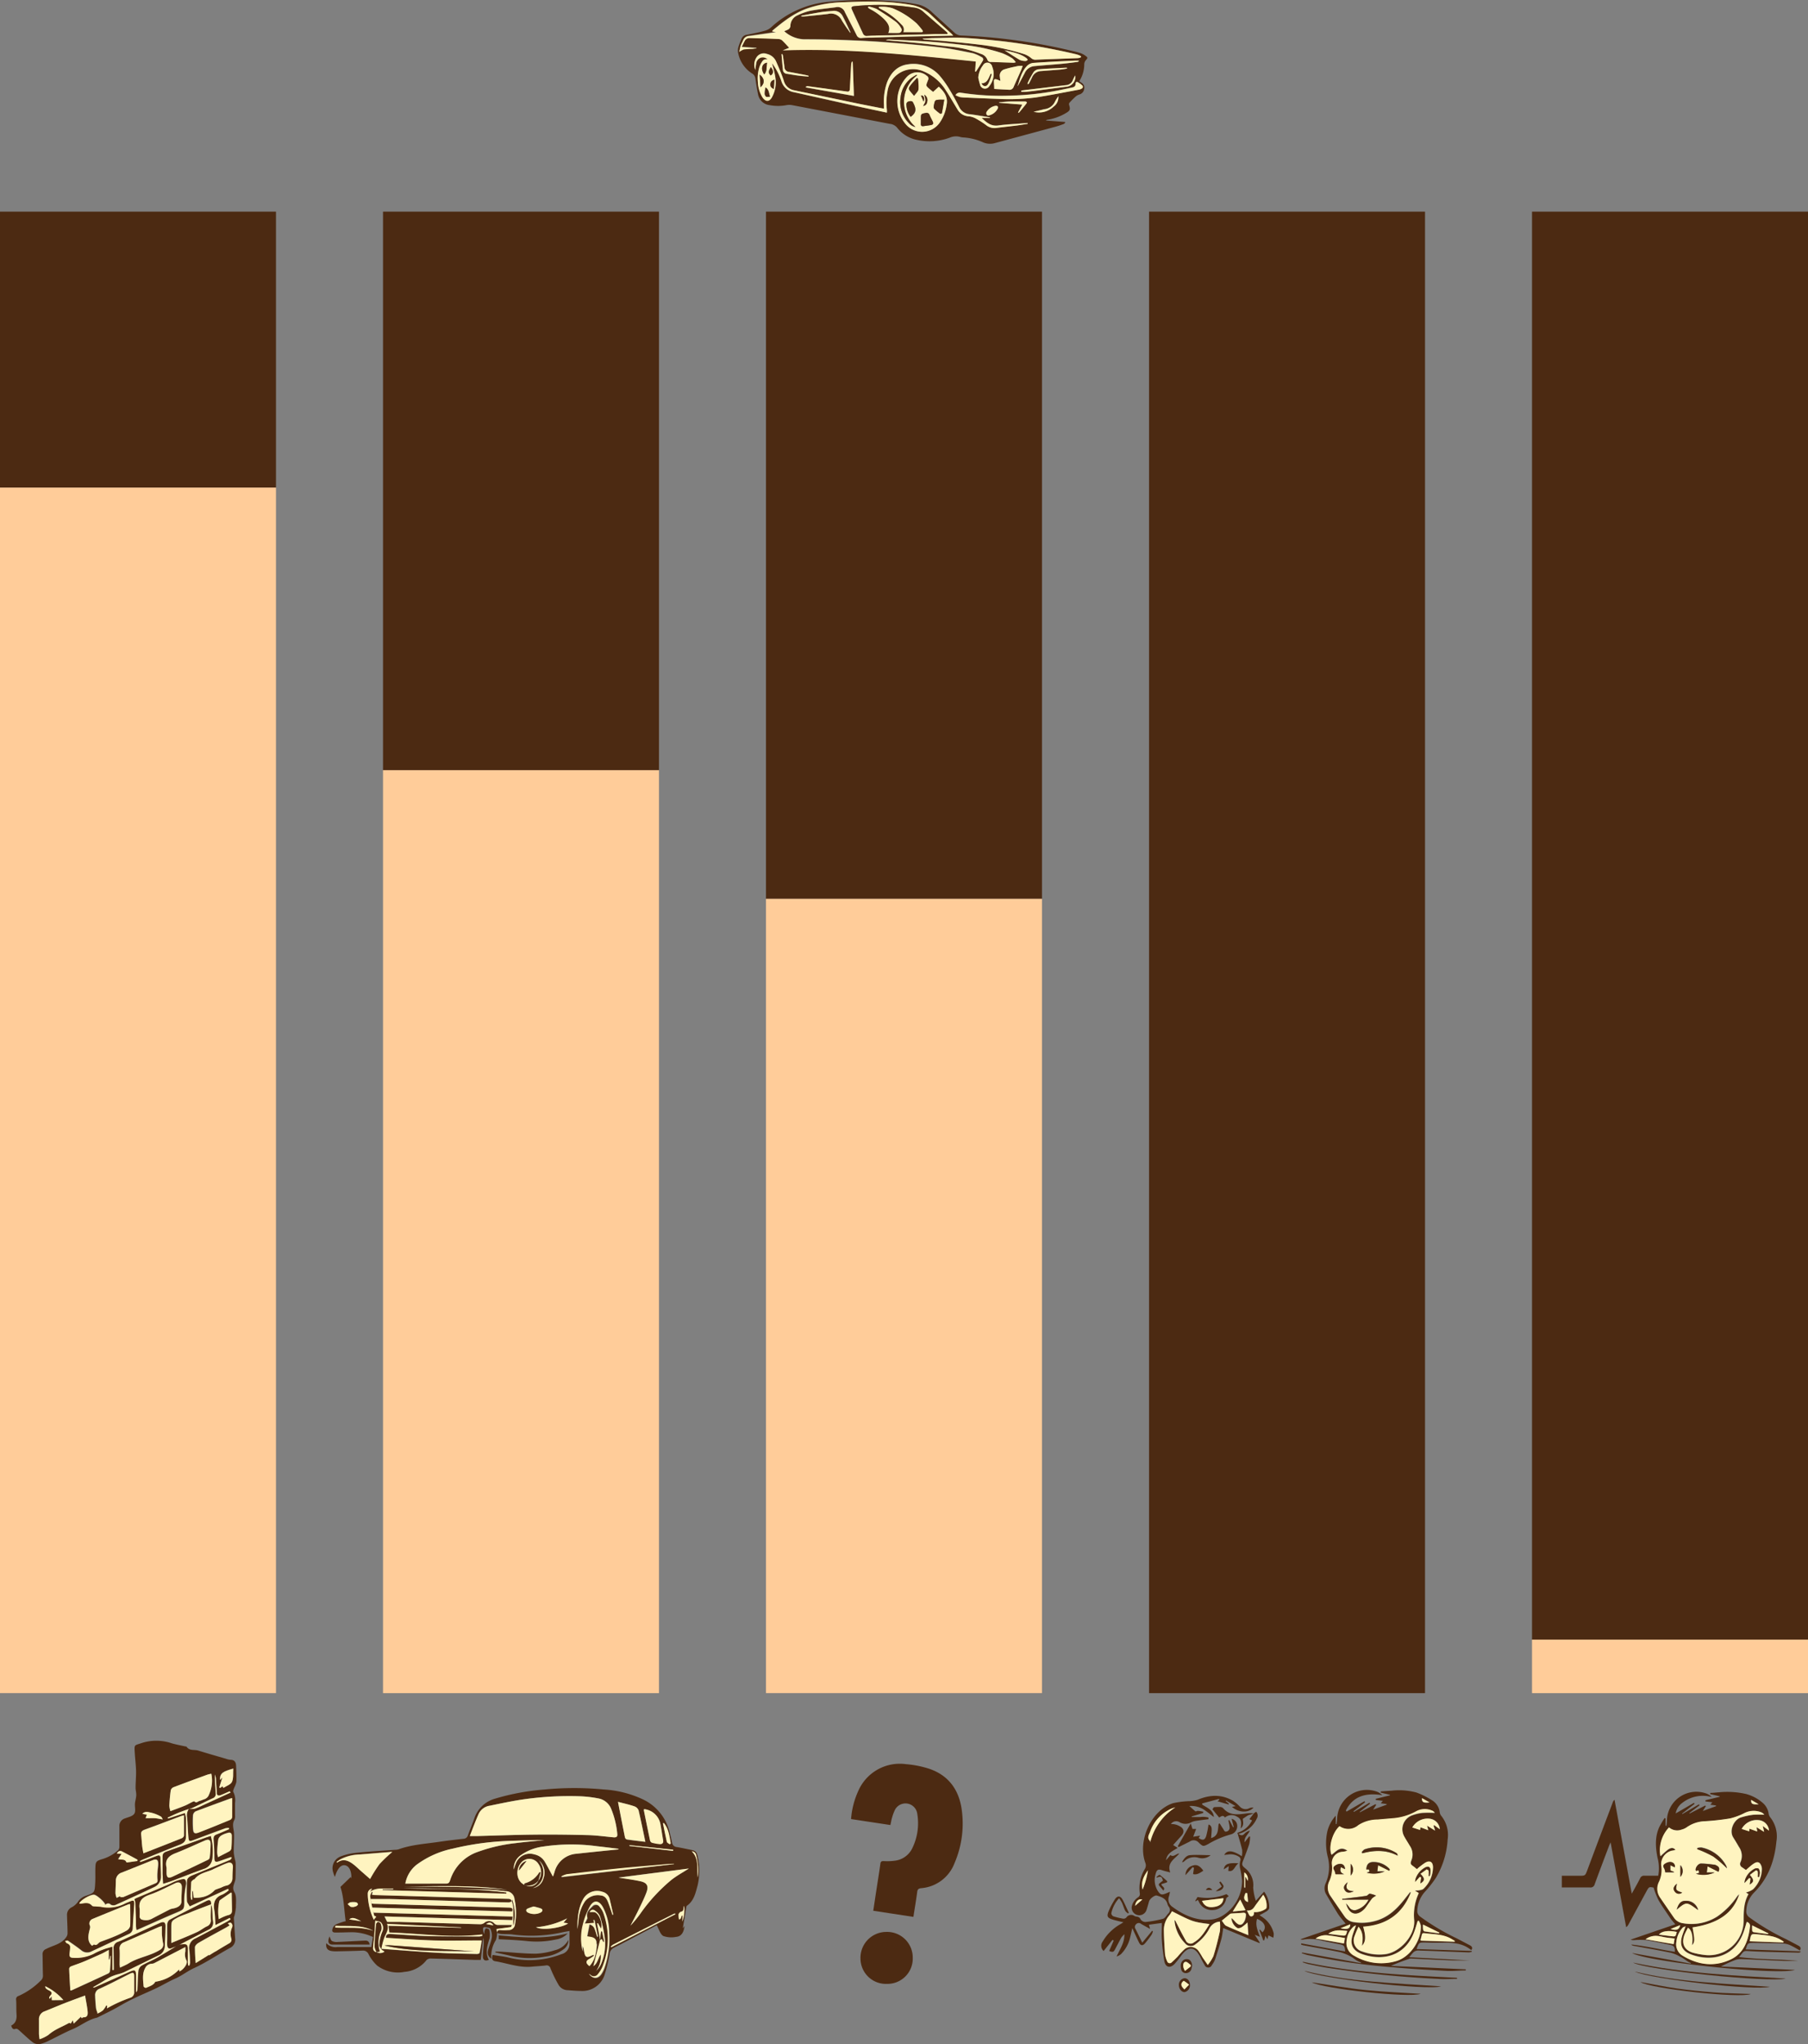 <svg xmlns="http://www.w3.org/2000/svg" viewBox="0 0 464.35 524.97"><rect x="0" y="0" width="464.35" height="524.97" fill="#808080" stroke="none"/><defs><style>.cls-1{fill:#4c2a12;}.cls-2{fill:#fff4c0;}.cls-3{fill:#fc9;}</style></defs><title>result_2</title><g id="Calque_2" data-name="Calque 2"><g id="Calque_1-2" data-name="Calque 1"><path class="cls-1" d="M277.19,20.85l.53.38a1.45,1.45,0,0,1,.74,1.54,1.7,1.7,0,0,1-1.23,1.49,2.75,2.75,0,0,0-1,.56,21.28,21.28,0,0,0-1.57,1.58.68.68,0,0,0-.08.55c.36,1.15.25,1.47-.78,2.06A12.94,12.94,0,0,1,269,30.75a.57.57,0,0,0-.38.2l4.88.37.1.14c-.13.13-.25.32-.41.38a21.65,21.65,0,0,1-2.06.69q-7.79,2.11-15.59,4.21a4.54,4.54,0,0,1-3.22-.26,14.45,14.45,0,0,0-4.82-1.18,3.59,3.59,0,0,1-.87-.13,4,4,0,0,0-2.73.19,15,15,0,0,1-8.56.53,8.45,8.45,0,0,1-4.92-3.09,2.84,2.84,0,0,0-1.93-1q-12.48-2.4-25-4.79A4,4,0,0,0,202,27a11.62,11.62,0,0,1-4.32,0,3.38,3.38,0,0,1-3-2.85c-.28-1.32-.48-2.65-.67-4a1.72,1.72,0,0,0-.83-1.27,8,8,0,0,1-3.63-5.47,3.1,3.1,0,0,1,.11-1.38,20.51,20.51,0,0,1,.76-2,1.71,1.71,0,0,1,1.34-1.1c1.52-.29,3-.57,4.54-1a3.94,3.94,0,0,0,1.69-.86A25,25,0,0,1,213,.45,90.18,90.18,0,0,1,231,.46,43.1,43.1,0,0,1,236,1.2a7.52,7.52,0,0,1,3.43,2c1.91,1.74,3.83,3.47,5.74,5.22a2.56,2.56,0,0,0,1.74.7,146.43,146.43,0,0,1,28.63,4,19.25,19.25,0,0,1,2,.53,5.14,5.14,0,0,1,1.37.77c.51.39.44.5,0,1a1.73,1.73,0,0,0-.44,1A8.11,8.11,0,0,1,277.19,20.85ZM201.4,8c.35-.13.61-.21.86-.32a1.11,1.11,0,0,0,.73-1,3,3,0,0,1,1.84-2.72,15.91,15.91,0,0,1,3.31-1.17c2.12-.4,4.29-.61,6.44-.89A2,2,0,0,1,217,3.13c1,2,2,3.9,3,5.87a1.2,1.2,0,0,0,1.28.79c.86-.07,1.72-.08,2.58-.1L232,9.45c4-.1,8.07-.18,12.1-.27l.69,0c-.23-.25-.36-.43-.53-.58-1.65-1.53-3.33-3-5-4.59a9.84,9.84,0,0,0-5-2.68A57.7,57.7,0,0,0,224.13.41c-2.82,0-5.64.09-8.46.19a30.87,30.87,0,0,0-7.5,1.24c-3.81,1.11-6.84,3.49-9.8,6,0,0,0,.07,0,.14l1,.19-7,1a1.69,1.69,0,0,0-1.47,1.1c-.19.49-.48.94-.65,1.44a14.63,14.63,0,0,0-.33,1.55,4.18,4.18,0,0,1,1.15-.65,19.44,19.44,0,0,1,2.17-.14c.36,0,.71-.08,1.07-.12v-.11L190.52,12c.27-.56.51-1.07.78-1.57a1.32,1.32,0,0,1,1.27-.7c2.43.06,4.85.13,7.28.23a1.74,1.74,0,0,1,1,.32c.65.59,1.22,1.27,1.86,1.95l-1.64.66c16.66-.59,33.15,1.2,49.57,2.85l-.18,2.6.23,0c.59-.93,1.2-1.86,1.76-2.81a.63.63,0,0,0-.32-.9,10.38,10.38,0,0,0-2.2-1c-2.85-.57-5.71-1.18-8.6-1.52-4.66-.55-9.34-.95-14-1.31-3.66-.28-7.34-.44-11-.57-3.27-.12-6.54-.19-9.81-.17A8,8,0,0,1,201.4,8Zm26.38,20.93c0-.3,0-.52,0-.73a15.72,15.72,0,0,1,.16-4.79,6.65,6.65,0,0,1,9.32-5.09,12.27,12.27,0,0,1,5.66,4.85c1.05,1.61,2,3.28,3,4.91a3.45,3.45,0,0,0,2.71,1.74,4.91,4.91,0,0,1,1.85.51,23.47,23.47,0,0,1,2.72,1.72,3.41,3.41,0,0,0,2.5.79c1.86-.23,3.73-.43,5.59-.66.89-.12,1.76-.28,2.65-.41l0-.19-1.32.07c-2.06.17-4.15.24-6.19.54s-3.07-.78-4.3-1.93h2.1v-.15c-1.71-.27-3.41-.58-5.13-.8a3.25,3.25,0,0,1-2.74-1.83c-.75-1.48-1.54-2.94-2.41-4.36a25.87,25.87,0,0,0-2.56-3.64,8.9,8.9,0,0,0-8.11-3c-2.75.34-4.45,2.1-5.44,4.61A14.72,14.72,0,0,0,227,26.9c0,.3,0,.61,0,1l-.85-.15c-1.86-.37-3.73-.72-5.58-1.1q-8.35-1.73-16.7-3.48a3.28,3.28,0,0,1-2.58-2.42c-.56-1.7-1.27-3.36-2-5A3.35,3.35,0,0,0,197,13.82a2.21,2.21,0,0,0-2.58.74,3.46,3.46,0,0,0-.39,3.38,15.33,15.33,0,0,1,.2-1.59,1.83,1.83,0,0,1,1.23-1.59,1.72,1.72,0,0,1,1.73.48,1.17,1.17,0,0,0-1.4.52,6.08,6.08,0,0,0-.75,1.51,9.54,9.54,0,0,0-.35,3.83A8,8,0,0,0,195.87,25c.79,1.11,1.73,1.1,2.39-.09a8,8,0,0,0,.89-5c-.18-1.3-.58-2.57-.89-3.85,0,.08.05.15.11.22A16,16,0,0,1,200.74,21a4.05,4.05,0,0,0,3.19,2.71l15.61,3.48C222.27,27.76,225,28.33,227.78,28.93Zm11.86-5.33-.88-.75c-1-.82-1-.82-.51-2a2.15,2.15,0,0,1,.1-.27.81.81,0,0,0-.3-1.12,3.7,3.7,0,0,0-5.15.3,9.17,9.17,0,0,0-.09,12.32,5.52,5.52,0,0,0,8.52-.55,10.42,10.42,0,0,0,1.8-4.59c.39-2-.62-3.39-2-4.69ZM237,9.91V10a2,2,0,0,0,.48.13c2,.16,3.94.29,5.91.48,2.76.26,5.53.52,8.28.85a61.29,61.29,0,0,1,11.45,2.45,6,6,0,0,1,1.73,1,1.53,1.53,0,0,0,1.1.41l3.23-.13c2.5-.09,5-.17,7.51-.27a2.76,2.76,0,0,0,.64-.1,1.25,1.25,0,0,0,.36-.22c-.09-.1-.16-.26-.28-.31a6.26,6.26,0,0,0-1.1-.39,174.2,174.2,0,0,0-19-3.34c-3.36-.35-6.73-.7-10.11-.87-2.52-.12-5.05,0-7.58.08C238.77,9.81,237.89,9.87,237,9.91Zm-9.36.31,0,.12,1.63.15c2.32.2,4.64.38,7,.62,2.67.28,5.32.63,8,.9a29,29,0,0,1,7.62,1.79,2.54,2.54,0,0,1,1.68,1.45.89.89,0,0,0,1,.64l5.75.2a2.75,2.75,0,0,0,.57-.12,4.83,4.83,0,0,0-.88-1,15.59,15.59,0,0,0-2.61-1.32,46.3,46.3,0,0,0-10-2.12c-2.94-.34-5.88-.64-8.82-.85-3.4-.24-6.8-.37-10.2-.54A6.15,6.15,0,0,0,227.66,10.22ZM245.4,24.44a6.67,6.67,0,0,0,1.13.49,10.42,10.42,0,0,0,1.58.13c2.82.12,5.64.25,8.46.35A52.13,52.13,0,0,0,266,25c3.71-.56,7.39-1.3,11.08-2a2.1,2.1,0,0,0,.7-.28.48.48,0,0,0,.11-.83,5.77,5.77,0,0,0-1-.75c-.37-.23-.67-.15-.67.34a.87.87,0,0,1-.73.93c-.88.21-1.76.38-2.63.56a71.65,71.65,0,0,1-13.45,1.55,66,66,0,0,1-12.64-.74A1.27,1.27,0,0,0,245.4,24.44Zm9.95-1.6c1.35.08,2.68.17,4,.22a1.13,1.13,0,0,0,1-.81c.62-1.41,1.27-2.81,1.89-4.23.16-.36.28-.74.41-1.12a8.38,8.38,0,0,0-1.23.06c-1.12.24-2.26.47-3.35.82a1.67,1.67,0,0,0-1.27,2c0,.33.07.66.11,1-.36-.14-.69-.3-1-.4s-.68.08-.66.54S255.32,22.13,255.35,22.84Zm-4.1-2.9a15,15,0,0,0,.45,1.81,1.29,1.29,0,0,0,2.39.38,4.93,4.93,0,0,0,.73-5,1.26,1.26,0,0,0-2.36-.33A5.81,5.81,0,0,0,251.25,19.94ZM219,15.86l-.18,0a2.58,2.58,0,0,0-.18.58c-.06.78-.09,1.56-.14,2.34-.07,1.39-.15,2.77-.22,4.16,0,.44-.25.66-.68.6l-6.27-.86-3.89-.53c-.15,0-.31.09-.47.13l.05.2,12.29,2.18Zm42.32,6.28c.12-.19.26-.38.36-.58.52-1,1-1.94,1.54-2.9A3,3,0,0,1,265.62,17c2.42-.23,4.84-.39,7.25-.62,1.3-.12,2.6-.3,3.9-.47a1.14,1.14,0,0,0,.3-.17l0-.16c-.3,0-.6,0-.9,0l-4.63.22c-2,.11-4,.22-6,.36a2.67,2.67,0,0,0-1.9.93C262.36,18.52,261.91,20.35,261.33,22.14ZM218.38,8.47c0-.24,0-.33,0-.39-.63-1.32-1.24-2.66-1.92-3.95a2.46,2.46,0,0,0-2.6-1.33c-.93.1-1.87.13-2.8.28-1.68.27-3.34.59-5,.9a1.27,1.27,0,0,0-.31.15,1,1,0,0,0,.59.11c2.13-.21,4.25-.4,6.37-.66a3.07,3.07,0,0,1,3.54,1.66c.38.62.78,1.22,1.18,1.82C217.7,7.5,218,7.92,218.38,8.47Zm43.89,14.87,0,.22a11,11,0,0,0,1.15,0c1-.1,2.06-.23,3.09-.36,2.56-.32,5.12-.62,7.67-1a2.56,2.56,0,0,0,1.95-2.85,8.5,8.5,0,0,0-.58,1.09,2,2,0,0,1-1.83,1.41L262.65,23.2A1.34,1.34,0,0,0,262.27,23.34Zm11.78-5.73v-.18a3.4,3.4,0,0,0-.45,0c-2.3.12-4.6.21-6.9.4a1.87,1.87,0,0,0-1.23.75A27.53,27.53,0,0,0,264,21.33a1,1,0,0,0,0,.3.55.55,0,0,0,.36-.27c.27-.52.54-1,.79-1.57a2.61,2.61,0,0,1,2.31-1.54c1.64-.13,3.28-.24,4.91-.38C272.88,17.82,273.47,17.7,274.05,17.61ZM261.47,28.87l.1.1a1.68,1.68,0,0,0,.29-.24c.57-.69,1.14-1.39,1.7-2.1.09-.11.2-.33.15-.39a.62.62,0,0,0-.43-.2c-1.25,0-2.5,0-3.75,0-1,0-1.94.14-2.91.21v.13l5.92.46ZM258,12.92c1.26.8,2.55,1.66,3.89,2.43a3.76,3.76,0,0,0,1.51.29c.19,0,.39-.19.58-.3a2.17,2.17,0,0,0-.38-.46C261.87,13.66,259.85,13.37,258,12.92Zm-50.32,6.75,0-.19a5.34,5.34,0,0,0-.53-.16c-1.47-.29-3-.57-4.42-.84a1.31,1.31,0,0,1-1.27-1.35c-.11-.93-.24-1.86-.37-2.79a2.22,2.22,0,0,0-.17-.47l-.2.05c.11,1.32.21,2.63.35,3.94A1.1,1.1,0,0,0,202.16,19c1,.16,1.93.32,2.89.45S206.78,19.58,207.65,19.67Zm48.09,7.49a3.37,3.37,0,0,0-2.42,1.63c-.2.5.13,1,.64.85a3.38,3.38,0,0,0,2.28-1.77C256.47,27.44,256.23,27.17,255.74,27.16Zm9.71,1.54a5.38,5.38,0,0,0,5.13-1.32,2.9,2.9,0,0,0,1.22-2.67A14.62,14.62,0,0,0,271,26,3.39,3.39,0,0,1,268.33,28c-.3,0-.6.14-.91.21Z"/><path class="cls-2" d="M201.4,8a8,8,0,0,0,5.09,2.12c3.27,0,6.54.05,9.81.17,3.68.13,7.36.29,11,.57,4.69.36,9.37.76,14,1.31,2.89.34,5.75.95,8.6,1.52a10.38,10.38,0,0,1,2.2,1,.63.63,0,0,1,.32.9c-.56.95-1.17,1.88-1.76,2.81l-.23,0,.18-2.6c-16.42-1.65-32.91-3.44-49.57-2.85l1.64-.66c-.64-.68-1.21-1.36-1.86-1.95a1.74,1.74,0,0,0-1-.32c-2.43-.1-4.85-.17-7.28-.23a1.32,1.32,0,0,0-1.27.7c-.27.5-.51,1-.78,1.57l3.77.28v.11c-.36,0-.71.09-1.07.12a19.44,19.44,0,0,0-2.17.14,4.18,4.18,0,0,0-1.15.65,14.63,14.63,0,0,1,.33-1.55c.17-.5.46-1,.65-1.44a1.69,1.69,0,0,1,1.47-1.1l7-1-1-.19c0-.07,0-.13,0-.14,3-2.49,6-4.87,9.8-6A30.87,30.87,0,0,1,215.67.6c2.82-.1,5.64-.23,8.46-.19a57.7,57.7,0,0,1,10.16.89,9.84,9.84,0,0,1,5,2.68c1.63,1.56,3.31,3.06,5,4.59.17.15.3.33.53.58l-.69,0c-4,.09-8.07.17-12.1.27l-8.17.24c-.86,0-1.72,0-2.58.1A1.2,1.2,0,0,1,220,9c-1-2-2-3.92-3-5.87a2,2,0,0,0-2.41-1.27c-2.15.28-4.32.49-6.44.89a15.91,15.91,0,0,0-3.31,1.17A3,3,0,0,0,203,6.64a1.11,1.11,0,0,1-.73,1C202,7.79,201.75,7.87,201.4,8Zm41.89.73.05-.21c-.13-.13-.24-.28-.38-.4C241,6.4,239,4.69,237.09,3A4.05,4.05,0,0,0,235,2a59.78,59.78,0,0,0-15.58-.42c-.76.07-.89.3-.57,1,.91,2,1.85,4,2.77,6a.94.94,0,0,0,1,.61c.74,0,1.49-.06,2.23-.08l15.39-.39C241.27,8.7,242.28,8.73,243.29,8.73Z"/><path class="cls-2" d="M227.78,28.93c-2.78-.6-5.51-1.17-8.24-1.78l-15.61-3.48A4.05,4.05,0,0,1,200.74,21a16,16,0,0,0-2.37-4.63c-.06-.07-.13-.14-.11-.22.31,1.28.71,2.55.89,3.85a8,8,0,0,1-.89,5c-.66,1.19-1.6,1.2-2.39.09a8,8,0,0,1-1.22-3.94,9.54,9.54,0,0,1,.35-3.83,6.08,6.08,0,0,1,.75-1.51,1.17,1.17,0,0,1,1.4-.52,1.72,1.72,0,0,0-1.73-.48,1.83,1.83,0,0,0-1.23,1.59,15.33,15.33,0,0,0-.2,1.59,3.46,3.46,0,0,1,.39-3.38,2.21,2.21,0,0,1,2.58-.74,3.35,3.35,0,0,1,2.36,1.88c.72,1.64,1.43,3.3,2,5a3.28,3.28,0,0,0,2.58,2.42q8.36,1.74,16.7,3.48c1.85.38,3.72.73,5.58,1.1l.85.15c0-.34,0-.65,0-1a14.72,14.72,0,0,1,.81-5.77c1-2.51,2.69-4.27,5.44-4.61a8.9,8.9,0,0,1,8.11,3,25.87,25.87,0,0,1,2.56,3.64c.87,1.42,1.66,2.88,2.41,4.36a3.25,3.25,0,0,0,2.74,1.83c1.72.22,3.42.53,5.13.8v.15h-2.1c1.23,1.15,2.41,2.2,4.3,1.93s4.13-.37,6.19-.54l1.32-.07,0,.19c-.89.13-1.76.29-2.65.41-1.86.23-3.73.43-5.59.66a3.41,3.41,0,0,1-2.5-.79,23.47,23.47,0,0,0-2.72-1.72,4.91,4.91,0,0,0-1.85-.51,3.45,3.45,0,0,1-2.71-1.74c-1-1.63-1.95-3.3-3-4.91a12.27,12.27,0,0,0-5.66-4.85,6.65,6.65,0,0,0-9.32,5.09,15.72,15.72,0,0,0-.16,4.79C227.8,28.41,227.78,28.63,227.78,28.93ZM196.29,19.1c.8-.93.51-2,.71-3C195.66,16.3,195.32,17.79,196.29,19.1Zm1.48,5.73c-.33-.93-.26-1.84-1.19-2.39a10,10,0,0,0-.2,1.51,1.11,1.11,0,0,0,.35.85C197,25,197.36,24.83,197.77,24.83Zm-2.66-5.67.22,3.25C196.48,21.35,196.41,20.15,195.11,19.16Zm3.78,1.31c-.79.23-1,.56-1,1.27s.36.85.88,1.11Zm-1-1.09c.8-.45.81-1.29.05-2.13C197.31,18.38,197.3,18.68,197.92,19.38Z"/><path class="cls-2" d="M239.64,23.6l1.47-1.33c1.4,1.3,2.41,2.66,2,4.69a10.42,10.42,0,0,1-1.8,4.59,5.52,5.52,0,0,1-8.52.55,9.17,9.17,0,0,1,.09-12.32,3.7,3.7,0,0,1,5.15-.3.81.81,0,0,1,.3,1.12,2.15,2.15,0,0,0-.1.27c-.46,1.16-.46,1.16.51,2Zm-4.15-4.22-.07-.13a12.92,12.92,0,0,0-1.42.88,7.29,7.29,0,0,0-2.71,5,7.65,7.65,0,0,0,2.13,6.52,3,3,0,0,0,1.7,1A8.52,8.52,0,0,1,235.49,19.38Zm1,11.5c0,.27,0,.55,0,.82,0,.53.17.77.72.69s1.24-.15,1.85-.27.72-.38.48-.91-.56-1.08-.79-1.63A.81.81,0,0,0,237.7,29c-1.15.24-1.19.26-1.19,1.44Zm6-5.28c-.48,0-.91,0-1.34,0-1,.08-1,.17-1.25,1.14a3.77,3.77,0,0,0-.11.75A.82.82,0,0,0,240,28a18.33,18.33,0,0,0,1.45,1.19c.08.06.44-.05.45-.13C242.13,27.93,242.31,26.78,242.51,25.6Zm-7.74-1c.43-.61,1-1.12,1.13-1.7a12.57,12.57,0,0,0-.17-2.79L235.5,20c-.53.61-1.11,1.18-1.59,1.82-.66.88-.62,1,.06,1.82ZM233.88,30c1.58-1.13,1.44-2.09.62-3.67-.25-.49-.8-.37-1.21-.25a.79.79,0,0,0-.49.55A5.19,5.19,0,0,0,233.88,30Zm3.22-2.79a1.14,1.14,0,0,0,1-1,1.63,1.63,0,0,0-.73-1.85C237.83,26,237.83,26,237.1,27.2Zm-.56-2.69.66,1.58C237.49,25.07,237.23,24.49,236.54,24.51Z"/><path class="cls-2" d="M237,9.91c.87,0,1.75-.1,2.62-.12,2.53,0,5.06-.2,7.58-.08,3.38.17,6.75.52,10.11.87a174.2,174.2,0,0,1,19,3.34,6.26,6.26,0,0,1,1.1.39c.12,0,.19.21.28.31a1.25,1.25,0,0,1-.36.22,2.76,2.76,0,0,1-.64.1c-2.5.1-5,.18-7.51.27l-3.23.13a1.53,1.53,0,0,1-1.1-.41,6,6,0,0,0-1.73-1,61.29,61.29,0,0,0-11.45-2.45c-2.75-.33-5.52-.59-8.28-.85-2-.19-3.94-.32-5.91-.48A2,2,0,0,1,237,10Z"/><path class="cls-2" d="M227.66,10.22a6.15,6.15,0,0,1,.73-.06c3.4.17,6.8.3,10.2.54,2.94.21,5.88.51,8.82.85a46.3,46.3,0,0,1,10,2.12A15.59,15.59,0,0,1,260,15a4.83,4.83,0,0,1,.88,1,2.75,2.75,0,0,1-.57.12l-5.75-.2a.89.89,0,0,1-1-.64,2.54,2.54,0,0,0-1.68-1.45A29,29,0,0,0,244.26,12c-2.67-.27-5.32-.62-8-.9-2.31-.24-4.63-.42-7-.62l-1.63-.15Z"/><path class="cls-2" d="M245.4,24.44a1.27,1.27,0,0,1,1.41-.61,66,66,0,0,0,12.64.74A71.65,71.65,0,0,0,272.9,23c.87-.18,1.75-.35,2.63-.56a.87.87,0,0,0,.73-.93c0-.49.3-.57.67-.34a5.77,5.77,0,0,1,1,.75.48.48,0,0,1-.11.83,2.1,2.1,0,0,1-.7.28c-3.69.68-7.37,1.42-11.08,2a52.13,52.13,0,0,1-9.43.38c-2.82-.1-5.64-.23-8.46-.35a10.42,10.42,0,0,1-1.58-.13A6.67,6.67,0,0,1,245.4,24.44Z"/><path class="cls-2" d="M255.35,22.84c0-.71-.07-1.31-.09-1.92s.21-.66.66-.54.68.26,1,.4c0-.36-.1-.69-.11-1a1.67,1.67,0,0,1,1.27-2c1.09-.35,2.23-.58,3.35-.82a8.38,8.38,0,0,1,1.23-.06c-.13.38-.25.76-.41,1.12-.62,1.42-1.27,2.82-1.89,4.23a1.13,1.13,0,0,1-1,.81C258,23,256.7,22.92,255.35,22.84Z"/><path class="cls-2" d="M251.25,19.94a5.81,5.81,0,0,1,1.21-3.17,1.26,1.26,0,0,1,2.36.33,4.93,4.93,0,0,1-.73,5,1.29,1.29,0,0,1-2.39-.38A15,15,0,0,1,251.25,19.94Zm.84,1.48c.52.86,1.23.9,1.68.09a8.92,8.92,0,0,0,.56-1.35c.14-.36.23-.74.35-1.11l-.2-.1C253.91,20,253.66,21.38,252.09,21.42Z"/><path class="cls-2" d="M219,15.86l.31,8.77L207,22.45l-.05-.2c.16,0,.32-.15.47-.13l3.89.53,6.27.86c.43.06.65-.16.68-.6.07-1.39.15-2.77.22-4.16.05-.78.08-1.56.14-2.34a2.58,2.58,0,0,1,.18-.58Z"/><path class="cls-2" d="M261.33,22.14c.58-1.79,1-3.62,2.3-5.07a2.67,2.67,0,0,1,1.9-.93c2-.14,4-.25,6-.36l4.63-.22c.3,0,.6,0,.9,0l0,.16a1.14,1.14,0,0,1-.3.17c-1.3.17-2.6.35-3.9.47-2.41.23-4.83.39-7.25.62a3,3,0,0,0-2.39,1.69c-.52,1-1,1.94-1.54,2.9C261.59,21.76,261.45,22,261.33,22.14Z"/><path class="cls-2" d="M218.38,8.47c-.38-.55-.68-1-1-1.41-.4-.6-.8-1.2-1.18-1.82a3.07,3.07,0,0,0-3.54-1.66c-2.12.26-4.24.45-6.37.66a1,1,0,0,1-.59-.11A1.27,1.27,0,0,1,206,4c1.67-.31,3.33-.63,5-.9.93-.15,1.87-.18,2.8-.28a2.46,2.46,0,0,1,2.6,1.33c.68,1.29,1.29,2.63,1.92,4C218.4,8.14,218.38,8.23,218.38,8.47Z"/><path class="cls-2" d="M262.27,23.34a1.34,1.34,0,0,1,.38-.14l11.11-1.32a2,2,0,0,0,1.83-1.41,8.5,8.5,0,0,1,.58-1.09,2.56,2.56,0,0,1-1.95,2.85c-2.55.34-5.11.64-7.67,1-1,.13-2.06.26-3.09.36a11,11,0,0,1-1.15,0Z"/><path class="cls-2" d="M274.05,17.61c-.58.09-1.17.21-1.76.26-1.63.14-3.27.25-4.91.38a2.61,2.61,0,0,0-2.31,1.54c-.25.53-.52,1.05-.79,1.57a.55.55,0,0,1-.36.27,1,1,0,0,1,0-.3,27.53,27.53,0,0,1,1.51-2.78,1.87,1.87,0,0,1,1.23-.75c2.3-.19,4.6-.28,6.9-.4a3.4,3.4,0,0,1,.45,0Z"/><path class="cls-2" d="M261.47,28.87l1.08-2-5.92-.46v-.13c1-.07,1.94-.18,2.91-.21,1.25,0,2.5,0,3.75,0a.62.62,0,0,1,.43.2c.05.06-.06.28-.15.39-.56.71-1.13,1.41-1.7,2.1a1.68,1.68,0,0,1-.29.24Z"/><path class="cls-2" d="M258,12.92c1.88.45,3.9.74,5.6,2a2.17,2.17,0,0,1,.38.46c-.19.11-.39.31-.58.3a3.76,3.76,0,0,1-1.51-.29C260.52,14.58,259.23,13.72,258,12.92Z"/><path class="cls-2" d="M207.65,19.67c-.87-.09-1.74-.16-2.6-.27s-1.93-.29-2.89-.45a1.1,1.1,0,0,1-1.09-1.09c-.14-1.31-.24-2.62-.35-3.94l.2-.05a2.22,2.22,0,0,1,.17.47c.13.93.26,1.86.37,2.79a1.31,1.31,0,0,0,1.27,1.35c1.47.27,3,.55,4.42.84a5.34,5.34,0,0,1,.53.16Z"/><path class="cls-2" d="M255.74,27.16c.49,0,.73.28.5.71A3.38,3.38,0,0,1,254,29.64c-.51.12-.84-.35-.64-.85A3.37,3.37,0,0,1,255.74,27.16Z"/><path class="cls-2" d="M265.45,28.7l2-.45c.31-.07.61-.17.91-.21A3.39,3.39,0,0,0,271,26a14.62,14.62,0,0,1,.8-1.28,2.9,2.9,0,0,1-1.22,2.67A5.38,5.38,0,0,1,265.45,28.7Z"/><path class="cls-1" d="M243.29,8.73c-1,0-2,0-3,0l-15.39.39c-.74,0-1.49,0-2.23.08a.94.94,0,0,1-1-.61c-.92-2-1.86-4-2.77-6-.32-.7-.19-.93.57-1A59.78,59.78,0,0,1,235,2a4.05,4.05,0,0,1,2.09,1C239,4.69,241,6.4,243,8.12c.14.12.25.27.38.4ZM225.73,1.78l-.07.19c.19.12.38.25.57.35a19.14,19.14,0,0,1,5.36,4.05A1.62,1.62,0,0,1,232,8.25c1.61,0,3.15,0,4.69,0,.31,0,.43-.21.22-.47A18.55,18.55,0,0,0,235.41,6a21.15,21.15,0,0,0-6.13-3.85A8.76,8.76,0,0,0,225.73,1.78Zm-2.68-.11-.12.3a3,3,0,0,0,.46.34,14.86,14.86,0,0,1,3.91,2.86c.83.94,1.44,1.93.84,3.3.93,0,1.79,0,2.64,0a.77.77,0,0,0,.65-1.23,5.61,5.61,0,0,0-1.32-1.61q-2.4-1.75-4.93-3.29A9.1,9.1,0,0,0,223.05,1.67Z"/><path class="cls-1" d="M196.29,19.1c-1-1.31-.63-2.8.71-3C196.8,17.08,197.09,18.17,196.29,19.1Z"/><path class="cls-1" d="M197.77,24.83c-.41,0-.81.12-1,0a1.11,1.11,0,0,1-.35-.85,10,10,0,0,1,.2-1.51C197.51,23,197.44,23.9,197.77,24.83Z"/><path class="cls-1" d="M195.11,19.16c1.3,1,1.37,2.19.22,3.25Z"/><path class="cls-1" d="M198.89,20.47l-.17,2.38c-.52-.26-.88-.54-.88-1.11S198.1,20.7,198.89,20.47Z"/><path class="cls-1" d="M197.92,19.38c-.62-.7-.61-1,.05-2.13C198.73,18.09,198.72,18.93,197.92,19.38Z"/><path class="cls-1" d="M235.49,19.38a8.52,8.52,0,0,0-.37,13.2,3,3,0,0,1-1.7-1,7.65,7.65,0,0,1-2.13-6.52,7.29,7.29,0,0,1,2.71-5,12.92,12.92,0,0,1,1.42-.88Z"/><path class="cls-1" d="M236.51,30.88v-.41c0-1.18,0-1.2,1.19-1.44a.81.81,0,0,1,1.06.55c.23.55.53,1.08.79,1.63s.11.8-.48.91-1.23.17-1.85.27-.75-.16-.72-.69C236.52,31.43,236.51,31.15,236.51,30.88Z"/><path class="cls-1" d="M242.51,25.6c-.2,1.18-.38,2.33-.61,3.47,0,.08-.37.19-.45.13A18.33,18.33,0,0,1,240,28a.82.82,0,0,1-.19-.51,3.77,3.77,0,0,1,.11-.75c.21-1,.29-1.06,1.25-1.14C241.6,25.57,242,25.6,242.51,25.6Z"/><path class="cls-1" d="M234.77,24.61l-.8-.93c-.68-.83-.72-.94-.06-1.82.48-.64,1.06-1.21,1.59-1.82l.23.08a12.57,12.57,0,0,1,.17,2.79C235.82,23.49,235.2,24,234.77,24.61Z"/><path class="cls-1" d="M233.88,30a5.19,5.19,0,0,1-1.08-3.37.79.79,0,0,1,.49-.55c.41-.12,1-.24,1.21.25C235.32,27.9,235.46,28.86,233.88,30Z"/><path class="cls-1" d="M237.1,27.2c.73-1.22.73-1.22.3-2.89a1.63,1.63,0,0,1,.73,1.85A1.14,1.14,0,0,1,237.1,27.2Z"/><path class="cls-1" d="M236.54,24.51c.69,0,1,.56.66,1.58Z"/><path class="cls-1" d="M252.09,21.42c1.57,0,1.82-1.41,2.39-2.47l.2.1c-.12.37-.21.75-.35,1.11a8.92,8.92,0,0,1-.56,1.35C253.32,22.32,252.61,22.28,252.09,21.42Z"/><path class="cls-2" d="M225.73,1.78a8.76,8.76,0,0,1,3.55.35A21.15,21.15,0,0,1,235.41,6a18.55,18.55,0,0,1,1.51,1.79c.21.26.09.47-.22.47-1.54,0-3.08,0-4.69,0a1.62,1.62,0,0,0-.42-1.88,19.14,19.14,0,0,0-5.36-4.05c-.19-.1-.38-.23-.57-.35Z"/><path class="cls-2" d="M223.05,1.67a9.1,9.1,0,0,1,2.13.65q2.53,1.53,4.93,3.29a5.61,5.61,0,0,1,1.32,1.61.77.77,0,0,1-.65,1.23c-.85.06-1.71,0-2.64,0,.6-1.37,0-2.36-.84-3.3a14.86,14.86,0,0,0-3.91-2.86,3,3,0,0,1-.46-.34Z"/><rect class="cls-1" x="393.47" y="54.34" width="70.88" height="366.71" transform="translate(857.82 475.4) rotate(180)"/><rect class="cls-1" x="295.1" y="54.34" width="70.88" height="380.45" transform="translate(661.09 489.14) rotate(180)"/><rect class="cls-1" x="196.74" y="54.34" width="70.88" height="176.48" transform="translate(464.35 285.17) rotate(180)"/><rect class="cls-1" x="98.37" y="54.34" width="70.88" height="143.44" transform="translate(267.62 252.13) rotate(180)"/><rect class="cls-1" y="54.34" width="70.88" height="70.88" transform="translate(70.88 179.57) rotate(180)"/><rect class="cls-3" x="393.47" y="421.05" width="70.88" height="13.74" transform="translate(857.82 855.85) rotate(180)"/><rect class="cls-3" x="98.37" y="197.78" width="70.88" height="237.01" transform="translate(267.62 632.58) rotate(180)"/><rect class="cls-3" x="196.74" y="230.83" width="70.88" height="203.97" transform="translate(464.35 665.62) rotate(180)"/><rect class="cls-3" y="125.23" width="70.88" height="309.57" transform="translate(70.88 560.02) rotate(180)"/><path class="cls-1" d="M2.87,520.18c1.28-.67,1.46-1.76,1.37-3s0-2.41-.1-3.62a.86.86,0,0,1,.64-1,18.71,18.71,0,0,0,5.57-3.83,1.71,1.71,0,0,0,.68-1.48c-.06-1.78-.06-3.56-.1-5.34a1.39,1.39,0,0,1,.94-1.42c1.74-.93,3.88-1.2,5.12-3a1.72,1.72,0,0,0,.36-.95c0-1.58-.1-3.16-.14-4.74a2.14,2.14,0,0,1,1.29-2.05A4.58,4.58,0,0,0,20,488.41a3.84,3.84,0,0,1,1.91-1.51c2.39-.83,2.41-.85,2.54-3.38.08-1.35,0-2.7.05-4s.19-1.58,1.42-2a10.77,10.77,0,0,0,4.37-2.33,1.38,1.38,0,0,0,.38-.86c0-1.75,0-3.51,0-5.26a2,2,0,0,1,1.42-2.1c.86-.33,2-.56,2.41-1.21s.09-1.72.16-2.6c.06-.71.3-1.41.33-2.12s-.17-1.29-.17-1.93c0-1.49.16-3,.12-4.45s-.23-2.9-.32-4.36c-.15-2.45-.19-2,1.91-2.73a12.18,12.18,0,0,1,7.53.1c1.18.34,2.4.56,3.6.83.09,0,.22,0,.25.05.74,1.12,2,.69,3,1,2.36.73,4.74,1.41,7.11,2.1a4.41,4.41,0,0,0,1.17.27c1,0,1.39.59,1.44,1.45.07,1.41.13,2.82.08,4.22a6.26,6.26,0,0,1-.56,1.5c-.12.36-.37.87-.22,1.09a4.79,4.79,0,0,1,.43,2.85c0,1.06,0,2.12,0,3.18a2.32,2.32,0,0,1-.14,1.1c-.71,1.18-.16,2.35-.12,3.53.06,1.63-.09,3.27-.06,4.9a12.5,12.5,0,0,0,.4,2.15,4.92,4.92,0,0,1,.09.76c0,1.23,0,2.47-.05,3.71s-1.09,2.16-.25,3.61c.58,1,.35,2.53.36,3.81A12.45,12.45,0,0,1,60.2,492a1.92,1.92,0,0,0-.14.49c.1,1.73.21,3.46.32,5.2a2.36,2.36,0,0,1-1.3,2.54c-3.12,1.7-6.08,3.73-9.31,5.21-1.67.77-3.06,1.92-4.73,2.65s-3.26,1.7-4.92,2.49c-1.9.91-3.87,1.7-5.76,2.63C32.64,514,31,515,29.3,515.94c-1.39.74-2.82,1.42-4.23,2.13a.51.51,0,0,1-.15.07c-2.28.48-4.05,2-6.14,2.89s-4.12,2-6.19,3a9.15,9.15,0,0,1-2.33.88,2.54,2.54,0,0,1-1.75-.37c-1.31-1-2.5-2.19-3.75-3.28a.93.93,0,0,0-.69-.27C3.31,521.29,3.1,520.84,2.87,520.18Zm43.35-20.84.68-.07c1.1-.12,1.4.15,1.4,1.25s0,2.3,0,3.45a7.06,7.06,0,0,0,.1.77l.29,0a3.34,3.34,0,0,0,.16-.8c0-1.09-.07-2.19-.21-3.27a2.64,2.64,0,0,1,1.62-2.91c2.68-1.39,5.33-2.82,8-4.25.34-.18.64-.43,1-.65l-.2-.35-3.71,1.82c-.1-1.38-.08-2.59-.29-3.77-.34-1.95.12-3.36,2.12-4.09a7.25,7.25,0,0,0,1.6-1.1l-.2-.34-9.85,4.51c-.26-.52-.69-1-.71-1.44-.06-1.65,0-3.31,0-5,0-.95.81-1.31,1.57-1.62,3.17-1.29,6.33-2.57,9.48-3.88.2-.08.32-.35.47-.53l-.19-.2-3,1.05c-1.08.37-1.28.16-1.29-1,0-1.49-.06-3-.19-4.46-.06-.71.07-1.14.77-1.41,1.08-.41,2.14-.9,3.21-1.35l-.06-.31a4.17,4.17,0,0,0-.94.1q-4,1.47-8.08,3c-1.14.43-1.27.4-1.38-.83-.13-1.61-.18-3.21-.3-4.82a3,3,0,0,1,.42-2.34,7.4,7.4,0,0,0,1.57-.06,15.68,15.68,0,0,0,2-.84l7.14-3.28L59,460c-.82.35-1.56.69-2.32,1-.57.23-.94.07-1-.62-.06-1.26-.14-2.52-.23-3.77a5.81,5.81,0,0,0-.24-.91c0,1.63.1,3.21.21,4.8a1.15,1.15,0,0,1-.74,1.29c-1.82.84-3.62,1.73-5.43,2.58a3.48,3.48,0,0,1-.74.17c-.9.33-1.82.64-2.71,1s-1.82.82-2.73,1.23l.1.23,4.35-1.47a7.34,7.34,0,0,1,.3,1.38c0,1.52,0,3,0,4.56,0,1.29-.49,1.77-1.72,2.25-3.16,1.23-6.29,2.52-9.42,3.79a6.37,6.37,0,0,0-.73.39l.11.21c.37-.12.74-.24,1.11-.38,1.1-.41,2.18-.86,3.29-1.25.51-.19.79,0,.8.61,0,1.58.15,3.16.13,4.74a2.88,2.88,0,0,1-1.64,2.68q-5,2.37-10,4.62a1.48,1.48,0,0,1-1.27-.05.88.88,0,0,0-1.4.07c0-.61-2.1-2.49-2.82-2.62-.89-.17-3.52,1.33-3.85,2.2a.27.27,0,0,0,.14.07,1.29,1.29,0,0,0,.34,0c1-.15,2-.41,2.79.53.14.17.54.13.82.17.49.05,1,0,1.46.12a9.27,9.27,0,0,0,6-.75c.46-.24.95-.42,1.42-.62,1-.43,1.2-.3,1.13.82-.12,2-.28,4-.37,6a1.6,1.6,0,0,1-1,1.53c-3.29,1.52-6.56,3.07-9.84,4.59a2.34,2.34,0,0,1-2.4-.4c-1.09-.87-2.25-1.66-3.4-2.45-.17-.11-.5,0-.75.05.15.2.27.5.47.58.54.21.89.52.84,1.13,0,.46-.09.91-.14,1.37-.12,1,.1,1.29,1.12,1.25a10.27,10.27,0,0,0,5-1,16.06,16.06,0,0,1,2.42-1.11c.71-.28,1.45-.46,2.46-.77v6h.34V505c0-1.55,0-3.1-.07-4.65a1.68,1.68,0,0,1,1.21-1.77c1-.36,1.89-.82,2.83-1.25,2.62-1.18,5.22-2.39,7.84-3.56,1.13-.5,1.54-.18,1.49,1.05,0,1.55-.08,3.1-.18,4.65A2.7,2.7,0,0,1,41,502c-3,1.49-6.07,3-9.12,4.45a12.93,12.93,0,0,1-1.63.53,12.69,12.69,0,0,0-1.73.62c-.93.49-1.82,1.07-2.73,1.61l-1.86,1.08a.45.45,0,0,0,.48,0c2.88-1.28,5.78-2.55,8.65-3.86,1.74-.8,2-.68,1.94,1.21,0,1.31,0,2.63,0,3.95a1.23,1.23,0,0,0,.34-.75c.08-1.55.08-3.11.23-4.65a2,2,0,0,1,.76-1.4c1.25-.75,2.63-1.26,3.91-2,1.69-.95,3.34-2,5-3ZM21.85,512.45c-1.84.69-3.57,1.32-5.29,2s-3.39,1.39-5.09,2.07A2.14,2.14,0,0,0,10,518.72c0,1.21,0,2.41,0,3.62a13.09,13.09,0,0,0,.16,1.34,9.41,9.41,0,0,0,2.27-1.11c1.57-1.42,3.54-2.07,5.31-3.08.09,0,.29.09.44.14l.51-.82.24.86,1.84-1.77.19.38c.18-.09.34-.25.48-.24,1.1.05,1.12-.79,1.06-1.45C22.39,515.29,22.1,514,21.85,512.45ZM33.44,489c-.18,0-.28,0-.35,0-3.13,1.27-6.27,2.53-9.39,3.83a1.25,1.25,0,0,0-.61,1.71,1.27,1.27,0,0,1,0,.72c-.47,1.71-.8,3.24.55,4.44.18-.11.45-.37.54-.32.57.3.84-.12,1.18-.41a1.49,1.49,0,0,1,.32-.24c1.2-.47,2.42-.89,3.61-1.39a29.25,29.25,0,0,0,3.24-1.56,1.89,1.89,0,0,0,.9-1.21C33.5,492.75,33.44,490.92,33.44,489Zm-2.56-2.09.1.23a2.26,2.26,0,0,0,.78,0c2.75-1.16,5.48-2.36,8.23-3.52.5-.21.58-.51.51-1a10.63,10.63,0,0,1,0-1.87c0-.75.21-1.49.18-2.23,0-1-.46-1.2-1.37-.85s-2,.79-2.95,1.18l-5,2A2.14,2.14,0,0,0,29.76,483c0,1.09-.1,2.18-.1,3.27a4.83,4.83,0,0,0,.29,1.13ZM30.8,505.3c.92-.44,1.7-.75,2.4-1.18,2.47-1.49,5.43-1.82,7.89-3.37a1.51,1.51,0,0,0,.76-1.83,22.17,22.17,0,0,1-.28-2.28c0-.65,0-1.3,0-2-.33.11-.56.15-.76.24-3,1.31-6,2.65-9,3.94a1.68,1.68,0,0,0-1.08,1.91c.07,1.25,0,2.51,0,3.77C30.73,504.69,30.77,504.9,30.8,505.3Zm16.45-39.14c-.46.13-.78.2-1.09.32-3,1.12-6,2.28-9,3.36-.7.25-1,.55-.9,1.27.11,1,.16,2,.27,3,.07.59.2,1.17.31,1.8,3.44-1.34,6.64-2.59,9.84-3.87a1,1,0,0,0,.58-.65C47.27,469.71,47.25,468,47.25,466.16ZM28.12,503.25l-.18,0v-2.47c-.73.39-1.29.73-1.89,1-1.51.69-3,1.39-4.55,2-1.1.46-2.24.82-3.35,1.26a.78.78,0,0,0-.39.58c.07,1.86.19,3.71.3,5.55a1.2,1.2,0,0,0,.28,0c3.15-1.44,6.31-2.89,9.45-4.35a.9.9,0,0,0,.45-.58c.1-1.31.15-2.63.22-3.95h-.11ZM54.27,455.5a9.43,9.43,0,0,0-1.05.25c-2.9,1.06-5.81,2.13-8.7,3.23a1.2,1.2,0,0,0-.66.77c-.19,1.3-.3,2.62-.37,3.93a6.21,6.21,0,0,0,.28,1.43c1.34-.51,2.53-.93,3.7-1.41.66-.27,1.27-.64,1.91-.95.18-.08.49-.22.55-.15.51.54.9,0,1.32-.12s.8-.31,1.21-.43a1.92,1.92,0,0,0,1.22-1.2A8.64,8.64,0,0,0,54.27,455.5Zm-4.52,31.84a8.5,8.5,0,0,0,2.11-.13,5.86,5.86,0,0,0,3.2-1.74.93.93,0,0,1,.43-.25c.42-.17.85-.31,1.28-.47a7,7,0,0,1,1.21-.49,1.92,1.92,0,0,0,1.7-2c0-.88,0-1.77.11-2.66s-.48-1.48-1.39-1.17-2,.85-3,1.29c-.37.16-.71.36-1.08.51-1.55.61-3.27.9-4.37,2.36-.07.1-.27.08-.36.17s-.47.39-.49.61c-.08,1.22-.11,2.46-.14,3.69a4.26,4.26,0,0,0,.14.78l.25,0v-2.21h.18ZM47.61,500c-2.65,1.37-5.2,2.71-7.77,4a1.92,1.92,0,0,1-.78.27,1.91,1.91,0,0,0-1.77,1.11c-.83,1.52-.52,3.13-.41,4.71,0,.15.45.43.58.38.95-.41,2-.71,2.42-1.58A10.49,10.49,0,0,0,46,505.74l.07.51c1.14-.48,2.27-2.13,1.8-2.85a3.32,3.32,0,0,1-.26-2.3C47.62,500.74,47.61,500.37,47.61,500ZM25,516.77l0,.29a6.91,6.91,0,0,0,1.4-.81,6.7,6.7,0,0,0,.87-1.3l.23.13-.07.65a35.62,35.62,0,0,1,6-2.73,1.43,1.43,0,0,0,1-1.5c0-1.29,0-2.57,0-3.86,0-1.1-.21-1.25-1.18-.76-2.57,1.28-5.1,2.63-7.71,3.81a1.7,1.7,0,0,0-1.13,1.77c0,1.1.12,2.19.23,3.28A5.09,5.09,0,0,0,25,516.77Zm34.64-55a2.47,2.47,0,0,0-.49.07c-3,1.1-6,2.18-9,3.33a1.35,1.35,0,0,0-.65,1,31.39,31.39,0,0,0,0,3.36c.08,1.32.39,1.53,1.63,1,2.65-1,5.28-2.1,7.9-3.19a.94.94,0,0,0,.5-.68C59.66,465.06,59.64,463.45,59.64,461.75Zm-5.93,40.39c.62-.39,1.23-.8,1.87-1.17,1.1-.66,2.22-1.3,3.33-2a1,1,0,0,0,.48-1.24,3.94,3.94,0,0,1,.12-2.58,1.46,1.46,0,0,0,.19-.74,1,1,0,0,0-.41-.69c-.16-.1-.47.07-.79.13l.49.54c-.38.23-.7.43-1,.61-2.31,1.27-4.64,2.52-6.92,3.84-.43.24-1,.76-1,1.18a40.26,40.26,0,0,0,.2,4.06L53.65,502ZM56,476.94c1.07-.57,2-1,2.89-1.55a1.11,1.11,0,0,0,.52-.71c.09-1.09.12-2.18.12-3.27,0-.71-.41-1-1.11-.72a6,6,0,0,0-1.51.6,1.89,1.89,0,0,0-.84,1,26.56,26.56,0,0,0-.29,3.34A5.65,5.65,0,0,0,56,476.94ZM59.33,486c-.88.59-1.8,1.2-2.7,1.83a.73.73,0,0,0-.31.39,12.27,12.27,0,0,0-.12,4.6,11.45,11.45,0,0,1,2.23-1c.76-.15,1.16-.45,1.15-1.2,0-1.51,0-3-.08-4.51C59.5,486.16,59.46,486.14,59.33,486Zm.58-31.85c-2.38.69-3.53,1.08-3.39,2.93l.6-.67L56.31,459l.25.11.58-.41.25.41c.76-.51,1.87-.85,2.19-1.56C60,456.63,59.82,455.4,59.91,454.18Zm-28.69,21.9-.9,1.34c.82.25,1.79-.11,2.14.85,0,0,.11,0,.16,0l2.63-.37.06-.31c-1.35-.73-2.69-1.48-4.07-2.17-.51-.25-.93,0-1.28.57ZM13.31,513.65h3a14.5,14.5,0,0,0-4.65-3.55.74.74,0,0,0,.17.56,3.37,3.37,0,0,0,.79.52c.69.34.94.73.3,1.36a1.34,1.34,0,0,0-.26.52s.06.13.14.27l.49-.64Zm24.08-46.73c.9,0,1.63,0,2.37,0a8.72,8.72,0,0,1,1.23.19l.83.13c-.17-.26-.28-.63-.51-.74a9.14,9.14,0,0,0-2.53-1c-.64-.11-1.49-.48-2.22.29l1.16.23Z"/><path class="cls-2" d="M48.49,464.54a3,3,0,0,0-.42,2.34c.12,1.61.17,3.21.3,4.82.11,1.23.24,1.26,1.38.83q4-1.51,8.08-3a4.17,4.17,0,0,1,.94-.1l.06.31c-1.07.45-2.13.94-3.21,1.35-.7.27-.83.7-.77,1.41.13,1.48.19,3,.19,4.46,0,1.15.21,1.36,1.29,1l3-1.05.19.2c-.15.18-.27.45-.47.53-3.15,1.31-6.31,2.59-9.48,3.88-.76.31-1.53.67-1.57,1.62-.06,1.66-.1,3.32,0,5,0,.47.45.92.71,1.44l9.85-4.51.2.34a7.25,7.25,0,0,1-1.6,1.1c-2,.73-2.46,2.14-2.12,4.09.21,1.18.19,2.39.29,3.77L59,492.53l.2.35c-.33.22-.63.47-1,.65-2.66,1.43-5.31,2.86-8,4.25a2.64,2.64,0,0,0-1.62,2.91c.14,1.08.16,2.18.21,3.27a3.34,3.34,0,0,1-.16.8l-.29,0a7.06,7.06,0,0,1-.1-.77c0-1.15,0-2.3,0-3.45s-.3-1.37-1.4-1.25l-.68.07c2.45-1.28,4.9-2.57,7.37-3.83a1.86,1.86,0,0,0,1.15-2.06c-.14-1.16-.14-2.34-.24-3.51a4.12,4.12,0,0,0-.3-.92l0,0c.05-1-.29-1.28-1.19-.83q-4.77,2.35-9.48,4.84a1.64,1.64,0,0,0-.53,1.22c-.07,1.14,0,2.28,0,3.43,0,.63-.06,1.26,0,1.89s.39,1,1.11.65a10.8,10.8,0,0,1,1.13-.4c-1.66,1-3.31,2.05-5,3-1.28.71-2.66,1.22-3.91,2a2,2,0,0,0-.76,1.4c-.15,1.54-.15,3.1-.23,4.65a1.23,1.23,0,0,1-.34.75c0-1.32,0-2.64,0-3.95,0-1.89-.2-2-1.94-1.21-2.87,1.31-5.77,2.58-8.65,3.86a.45.45,0,0,1-.48,0l1.86-1.08c.91-.54,1.8-1.12,2.73-1.61a12.69,12.69,0,0,1,1.73-.62,12.93,12.93,0,0,0,1.63-.53c3-1.46,6.09-3,9.12-4.45a2.7,2.7,0,0,0,1.39-2.51c.1-1.55.13-3.1.18-4.65.05-1.23-.36-1.55-1.49-1.05-2.62,1.17-5.22,2.38-7.84,3.56-.94.43-1.87.89-2.83,1.25a1.68,1.68,0,0,0-1.21,1.77c0,1.55.05,3.1.07,4.65v.84h-.34v-6c-1,.31-1.75.49-2.46.77a16.06,16.06,0,0,0-2.42,1.11,10.27,10.27,0,0,1-5,1c-1,0-1.24-.25-1.12-1.25.05-.46.1-.91.14-1.37.05-.61-.3-.92-.84-1.13-.2-.08-.32-.38-.47-.58.25,0,.58-.16.75-.05,1.15.79,2.31,1.58,3.4,2.45a2.34,2.34,0,0,0,2.4.4c3.28-1.52,6.55-3.07,9.84-4.59a1.6,1.6,0,0,0,1-1.53c.09-2,.25-4,.37-6,.07-1.12-.12-1.25-1.13-.82-.47.2-1,.38-1.42.62a9.27,9.27,0,0,1-6,.75c-.48-.08-1-.07-1.46-.12-.28,0-.68,0-.82-.17-.81-.94-1.8-.68-2.79-.53a1.29,1.29,0,0,1-.34,0,.27.27,0,0,1-.14-.07c.33-.87,3-2.37,3.85-2.2.72.13,2.8,2,2.82,2.62a.88.88,0,0,1,1.4-.07,1.48,1.48,0,0,0,1.27.05q5-2.25,10-4.62a2.88,2.88,0,0,0,1.64-2.68c0-1.58-.11-3.16-.13-4.74,0-.61-.29-.8-.8-.61-1.11.39-2.19.84-3.29,1.25-.37.14-.74.26-1.11.38l-.11-.21a6.37,6.37,0,0,1,.73-.39c3.13-1.27,6.26-2.56,9.42-3.79,1.23-.48,1.7-1,1.72-2.25,0-1.52,0-3,0-4.56a7.34,7.34,0,0,0-.3-1.38L43.15,467l-.1-.23c.91-.41,1.81-.85,2.73-1.23s1.81-.67,2.71-1Zm-6.57,19.2c.82-.27,1.48-.46,2.11-.7,2.73-1,5.44-2.14,8.2-3.1a3.07,3.07,0,0,0,2.26-2.68,15.35,15.35,0,0,0-.39-5.75l-1,.31L49,473.29c-2,.71-4,1.4-6,2.12-.61.22-1.26.43-1.24,1.32,0,1.48,0,3,0,4.46C41.79,482,41.86,482.78,41.92,483.74Zm-7.38,4a3.94,3.94,0,0,1,.29,1c.07,1.91.09,3.84.14,5.76,0,.36.09.72.15,1.17l.89-.39c3.07-1.35,6.12-2.75,9.22-4.05,2.15-.9,2.1-.84,2.09-3.19a23.06,23.06,0,0,1,.47-4c.12-.74-.1-1.5-.64-1.43a10.07,10.07,0,0,0-2,.56c-.66.25-1.28.62-1.94.9-2.74,1.17-5.49,2.32-8.24,3.48A1.93,1.93,0,0,0,34.54,487.75Z"/><path class="cls-2" d="M21.85,512.45c.25,1.55.54,2.84.66,4.14.06.66,0,1.5-1.06,1.45-.14,0-.3.15-.48.24l-.19-.38-1.84,1.77-.24-.86-.51.82c-.15,0-.35-.19-.44-.14-1.77,1-3.74,1.66-5.31,3.08a9.41,9.41,0,0,1-2.27,1.11,13.09,13.09,0,0,1-.16-1.34c0-1.21,0-2.41,0-3.62a2.14,2.14,0,0,1,1.44-2.21c1.7-.68,3.38-1.4,5.09-2.07S20,513.14,21.85,512.45Z"/><path class="cls-2" d="M33.44,489c0,1.89.06,3.72,0,5.55a1.89,1.89,0,0,1-.9,1.21,29.25,29.25,0,0,1-3.24,1.56c-1.19.5-2.41.92-3.61,1.39a1.49,1.49,0,0,0-.32.24c-.34.29-.61.71-1.18.41-.09-.05-.36.21-.54.32-1.35-1.2-1-2.73-.55-4.44a1.27,1.27,0,0,0,0-.72,1.25,1.25,0,0,1,.61-1.71c3.12-1.3,6.26-2.56,9.39-3.83C33.16,489,33.26,489,33.44,489Z"/><path class="cls-2" d="M30.88,486.94l-.93.42a4.83,4.83,0,0,1-.29-1.13c0-1.09.08-2.18.1-3.27a2.14,2.14,0,0,1,1.51-2.08l5-2c1-.39,2-.81,2.95-1.18s1.33-.12,1.37.85c0,.74-.14,1.48-.18,2.23a10.63,10.63,0,0,0,0,1.87c.07.5,0,.8-.51,1-2.75,1.16-5.48,2.36-8.23,3.52a2.26,2.26,0,0,1-.78,0Z"/><path class="cls-2" d="M30.8,505.3c0-.4-.07-.61-.07-.83,0-1.26.06-2.52,0-3.77a1.68,1.68,0,0,1,1.08-1.91c3-1.29,6-2.63,9-3.94.2-.09.43-.13.76-.24,0,.73,0,1.38,0,2a22.17,22.17,0,0,0,.28,2.28,1.51,1.51,0,0,1-.76,1.83c-2.46,1.55-5.42,1.88-7.89,3.37C32.5,504.55,31.72,504.86,30.8,505.3Z"/><path class="cls-2" d="M47.25,466.16c0,1.83,0,3.55,0,5.26a1,1,0,0,1-.58.65c-3.2,1.28-6.4,2.53-9.84,3.87-.11-.63-.24-1.21-.31-1.8-.11-1-.16-2-.27-3-.08-.72.2-1,.9-1.27,3-1.08,6-2.24,9-3.36C46.47,466.36,46.79,466.29,47.25,466.16Z"/><path class="cls-2" d="M28.12,503.25l.23-1h.11c-.07,1.32-.12,2.64-.22,3.95a.9.9,0,0,1-.45.58c-3.14,1.46-6.3,2.91-9.45,4.35a1.2,1.2,0,0,1-.28,0c-.11-1.84-.23-3.69-.3-5.55a.78.78,0,0,1,.39-.58c1.11-.44,2.25-.8,3.35-1.26,1.53-.63,3-1.33,4.55-2,.6-.27,1.16-.61,1.89-1v2.47Z"/><path class="cls-2" d="M54.27,455.5a8.64,8.64,0,0,1-.59,5.35,1.92,1.92,0,0,1-1.22,1.2c-.41.12-.8.34-1.21.43s-.81.66-1.32.12c-.06-.07-.37.07-.55.15-.64.31-1.25.68-1.91.95-1.17.48-2.36.9-3.7,1.41a6.21,6.21,0,0,1-.28-1.43c.07-1.31.18-2.63.37-3.93a1.2,1.2,0,0,1,.66-.77c2.89-1.1,5.8-2.17,8.7-3.23A9.43,9.43,0,0,1,54.27,455.5Z"/><path class="cls-2" d="M49.75,487.34l-.2-1.72h-.18v2.21l-.25,0a4.26,4.26,0,0,1-.14-.78c0-1.23.06-2.47.14-3.69,0-.22.3-.43.49-.61s.29-.07.36-.17c1.1-1.46,2.82-1.75,4.37-2.36.37-.15.71-.35,1.08-.51,1-.44,2-.94,3-1.29s1.46.23,1.39,1.17-.09,1.78-.11,2.66a1.92,1.92,0,0,1-1.7,2,7,7,0,0,0-1.21.49c-.43.16-.86.3-1.28.47a.93.93,0,0,0-.43.25,5.86,5.86,0,0,1-3.2,1.74A8.5,8.5,0,0,1,49.75,487.34Z"/><path class="cls-2" d="M47.61,500c0,.39,0,.76,0,1.12a3.32,3.32,0,0,0,.26,2.3c.47.72-.66,2.37-1.8,2.85l-.07-.51a10.49,10.49,0,0,1-6.12,3.16c-.41.87-1.47,1.17-2.42,1.58-.13,0-.57-.23-.58-.38-.11-1.58-.42-3.19.41-4.71a1.91,1.91,0,0,1,1.77-1.11,1.92,1.92,0,0,0,.78-.27C42.41,502.69,45,501.35,47.61,500Z"/><path class="cls-2" d="M25,516.77a5.09,5.09,0,0,1-.32-1c-.11-1.09-.2-2.18-.23-3.28a1.7,1.7,0,0,1,1.13-1.77c2.61-1.18,5.14-2.53,7.71-3.81,1-.49,1.19-.34,1.18.76,0,1.29,0,2.57,0,3.86a1.43,1.43,0,0,1-1,1.5,35.62,35.62,0,0,0-6,2.73l.07-.65-.23-.13a6.7,6.7,0,0,1-.87,1.3,6.91,6.91,0,0,1-1.4.81Z"/><path class="cls-2" d="M59.64,461.75c0,1.7,0,3.31,0,4.91a.94.94,0,0,1-.5.68c-2.62,1.09-5.25,2.16-7.9,3.19-1.24.49-1.55.28-1.63-1a31.39,31.39,0,0,1,0-3.36,1.35,1.35,0,0,1,.65-1c3-1.15,6-2.23,9-3.33A2.47,2.47,0,0,1,59.64,461.75Z"/><path class="cls-2" d="M53.71,502.14l-.06-.12-3.38,2.11a40.26,40.26,0,0,1-.2-4.06c0-.42.55-.94,1-1.18,2.28-1.32,4.61-2.57,6.92-3.84.32-.18.64-.38,1-.61l-.49-.54c.32-.06.63-.23.79-.13a1,1,0,0,1,.41.69,1.46,1.46,0,0,1-.19.74,3.94,3.94,0,0,0-.12,2.58,1,1,0,0,1-.48,1.24c-1.11.65-2.23,1.29-3.33,2C54.94,501.34,54.33,501.75,53.71,502.14Z"/><path class="cls-1" d="M45.24,499.84a10.8,10.8,0,0,0-1.13.4c-.72.34-1,0-1.11-.65s0-1.26,0-1.89c0-1.15,0-2.29,0-3.43a1.64,1.64,0,0,1,.53-1.22q4.71-2.49,9.48-4.84c.9-.45,1.24-.16,1.19.83-1.41.53-2.83,1.06-4.23,1.61-.51.19-1,.42-1.5.62-.92.37-1.89.66-2.77,1.11-1.75.91-1.73.95-1.74,2.94V499c2.31-1,4.48-1.85,6.61-2.81.88-.4,1.65-1.05,2.53-1.47a1.6,1.6,0,0,0,1-1.74c-.07-1.31,0-2.63.05-3.94a4.12,4.12,0,0,1,.3.92c.1,1.17.1,2.35.24,3.51a1.86,1.86,0,0,1-1.15,2.06c-2.47,1.26-4.92,2.55-7.37,3.83Z"/><path class="cls-2" d="M56,476.94a5.65,5.65,0,0,1-.22-1.27,26.56,26.56,0,0,1,.29-3.34,1.89,1.89,0,0,1,.84-1,6,6,0,0,1,1.51-.6c.7-.23,1.1,0,1.11.72,0,1.09,0,2.18-.12,3.27a1.11,1.11,0,0,1-.52.71C58,475.91,57,476.37,56,476.94Z"/><path class="cls-2" d="M59.33,486c.13.11.17.13.17.15,0,1.5.07,3,.08,4.51,0,.75-.39,1.05-1.15,1.2a11.45,11.45,0,0,0-2.23,1,12.27,12.27,0,0,1,.12-4.6.73.73,0,0,1,.31-.39C57.53,487.23,58.45,486.62,59.33,486Z"/><path class="cls-2" d="M59.91,454.18c-.09,1.22.1,2.45-.33,3.4-.32.71-1.43,1.05-2.19,1.56l-.25-.41-.58.41-.25-.11.81-2.59-.6.67C56.38,455.26,57.53,454.87,59.91,454.18Z"/><path class="cls-2" d="M31.22,476.08,30,476c.35-.57.77-.82,1.28-.57,1.38.69,2.72,1.44,4.07,2.17l-.06.31-2.63.37s-.15,0-.16,0c-.35-1-1.32-.6-2.14-.85Z"/><path class="cls-2" d="M48.49,464.54a3.48,3.48,0,0,0,.74-.17c1.81-.85,3.61-1.74,5.43-2.58a1.15,1.15,0,0,0,.74-1.29c-.11-1.59-.2-3.17-.21-4.8a5.81,5.81,0,0,1,.24.91c.09,1.25.17,2.51.23,3.77,0,.69.4.85,1,.62.76-.29,1.5-.63,2.32-1l.23.34L52,463.64a15.68,15.68,0,0,1-2,.84,7.4,7.4,0,0,1-1.57.06Z"/><path class="cls-2" d="M13.31,513.65l-.06-1-.49.64c-.08-.14-.16-.23-.14-.27a1.34,1.34,0,0,1,.26-.52c.64-.63.39-1-.3-1.36a3.37,3.37,0,0,1-.79-.52.74.74,0,0,1-.17-.56,14.5,14.5,0,0,1,4.65,3.55Z"/><path class="cls-2" d="M37.39,466.92l.33-.91-1.16-.23c.73-.77,1.58-.4,2.22-.29a9.14,9.14,0,0,1,2.53,1c.23.11.34.48.51.74l-.83-.13a8.72,8.72,0,0,0-1.23-.19C39,466.89,38.29,466.92,37.39,466.92Z"/><path class="cls-1" d="M41.92,483.74c-.06-1-.13-1.76-.15-2.55,0-1.49,0-3,0-4.46,0-.89.63-1.1,1.24-1.32,2-.72,4-1.41,6-2.12l4.13-1.47,1-.31a15.35,15.35,0,0,1,.39,5.75,3.07,3.07,0,0,1-2.26,2.68c-2.76,1-5.47,2.07-8.2,3.1C43.4,483.28,42.74,483.47,41.92,483.74Zm.86-4.12v1.29c0,1.26.41,1.54,1.59,1q4.55-2.13,9.07-4.32a.82.82,0,0,0,.42-.56,31.82,31.82,0,0,0,.23-3.51c0-1-.47-1.28-1.41-.88-2.55,1.08-5.07,2.28-7.65,3.29C43.26,476.62,42.29,477.63,42.78,479.62Z"/><path class="cls-1" d="M34.54,487.75a1.93,1.93,0,0,1,.38-.27c2.75-1.16,5.5-2.31,8.24-3.48.66-.28,1.28-.65,1.94-.9a10.07,10.07,0,0,1,2-.56c.54-.07.76.69.64,1.43a23.06,23.06,0,0,0-.47,4c0,2.35.06,2.29-2.09,3.19-3.1,1.3-6.15,2.7-9.22,4.05l-.89.39c-.06-.45-.14-.81-.15-1.17,0-1.92-.07-3.85-.14-5.76A3.94,3.94,0,0,0,34.54,487.75Zm1.34,2.52c0,.58,0,1.15,0,1.73a.86.86,0,0,0,.72,1,3.26,3.26,0,0,0,2.57-.34c1.49-.79,3-1.57,4.51-2.34a4.11,4.11,0,0,1,.87-.22c1.05-.23,2.09-.75,2.06-1.9s.09-2.35.1-3.53-.71-1.5-1.62-1.08c-2.16,1-4.26,2.16-6.5,2.93C36.64,487.18,35.49,488.08,35.88,490.27Z"/><path class="cls-2" d="M54.2,489c0,1.31-.12,2.63-.05,3.94a1.6,1.6,0,0,1-1,1.74c-.88.42-1.65,1.07-2.53,1.47-2.13,1-4.3,1.83-6.61,2.81v-3.66c0-2,0-2,1.74-2.94.88-.45,1.85-.74,2.77-1.11.5-.2,1-.43,1.5-.62,1.4-.55,2.82-1.08,4.23-1.61Z"/><path class="cls-2" d="M42.78,479.62c-.49-2,.48-3,2.25-3.7,2.58-1,5.1-2.21,7.65-3.29.94-.4,1.39-.15,1.41.88a31.82,31.82,0,0,1-.23,3.51.82.82,0,0,1-.42.56q-4.52,2.19-9.07,4.32c-1.18.55-1.58.27-1.59-1Z"/><path class="cls-2" d="M35.88,490.27c-.39-2.19.76-3.09,2.7-3.76,2.24-.77,4.34-1.94,6.5-2.93.91-.42,1.62,0,1.62,1.08s-.13,2.35-.1,3.53-1,1.67-2.06,1.9a4.11,4.11,0,0,0-.87.22c-1.51.77-3,1.55-4.51,2.34a3.26,3.26,0,0,1-2.57.34.86.86,0,0,1-.72-1C35.91,491.42,35.88,490.85,35.88,490.27Z"/><path class="cls-1" d="M127.65,496.36a5.4,5.4,0,0,1-.28,1.83,7.55,7.55,0,0,0-1.17,4.8,1.82,1.82,0,0,1-.88-2.05c.29-1.16.81-2.26,1-3.43a4.16,4.16,0,0,0-.39-2.2c-.12-.27-.82-.32-1.27-.4s-.65.16-.59.62a3,3,0,0,0,.31,1.15,5,5,0,0,1,.09-.88c.06-.23.27-.62.38-.6.29,0,.78.21.81.39a5.06,5.06,0,0,1,.08,2.15c-.56,1.85-1.21,3.66-.19,5.55-.93.4-1.53.08-1.52-.88,0-1.12.14-2.23.2-3.35a4,4,0,0,0-.14-1.44c-.2,1.87-.4,3.73-.62,5.69-.31,0-.82,0-1.33,0-3.81-.12-7.63-.27-11.45-.36a1.57,1.57,0,0,0-1.13.38,7.94,7.94,0,0,1-5.69,3.05,8.84,8.84,0,0,1-7-1.61,10.59,10.59,0,0,1-2.2-2.9,1.52,1.52,0,0,0-1.53-.95c-2.18.1-4.37.14-6.55.18A7.25,7.25,0,0,1,85,501c-1-.22-1.34-.88-1.2-2a3.2,3.2,0,0,0,2.84,1c2.89,0,5.79,0,8.73,0l.41-2.57a12.78,12.78,0,0,0-5.24-1.23c-1.35,0-2.7.08-4,.07-.47,0-1.24.11-1.21-.6a2,2,0,0,1,.85-1.42,14.16,14.16,0,0,1,2.6-.89c-.42-2.95-.44-6-1.34-8.8L90.1,482l.13.45c.11-1.95-.57-3.3-1.69-3.45s-2,1.14-2.53,3a8.38,8.38,0,0,1-.53-1.5,3.25,3.25,0,0,1,2-3.76,15.24,15.24,0,0,1,4-.94c3.31-.34,6.64-.52,10-.77a3.35,3.35,0,0,0,.85-.11c3.39-1.23,7-1.42,10.49-1.94,2.07-.31,4.16-.55,6.24-.78a1.19,1.19,0,0,0,1.11-.88c.52-1.46,1.13-2.89,1.65-4.35a7.79,7.79,0,0,1,5.25-5.05,60.39,60.39,0,0,1,12.85-2.38,79.06,79.06,0,0,1,15.15,0,27.55,27.55,0,0,1,10.13,2.58,12.62,12.62,0,0,1,6.85,8.71c.19.78.39,1.56.55,2.34a1.31,1.31,0,0,0,1.2,1.15c1.25.21,2.48.49,3.72.73,1.09.21,1.44.57,1.65,1.68a16.39,16.39,0,0,1,0,7.44c-.52,1.89-.92,3.95-2.74,5.22-.14.1-.17.4-.21.62-.3,1.74-.58,3.5-.87,5.22l.44-.62c-.17,1.69-.85,2.68-2.14,2.78a6.19,6.19,0,0,1-3.29-.22c-.79-.45-1.11-1.74-1.7-2.75l-3.12,1.65c-2.62,1.37-5.22,2.78-7.86,4.11a2,2,0,0,0-1.12,1.67,39.7,39.7,0,0,1-1.22,5.09,6,6,0,0,1-6.25,4.33c-1.12,0-2.24-.11-3.36-.19a2.77,2.77,0,0,1-2.28-1.37,35.21,35.21,0,0,1-2.07-4.23,1,1,0,0,0-1.25-.74c-1.2.15-2.4.19-3.6.31-3.23.3-6.23-.89-9.33-1.4-.79-.13-1-.7-.67-1.62,1.42.24,2.88.37,4.28.72a22.38,22.38,0,0,0,13.37-.91,2.7,2.7,0,0,0,2.08-2.8c0-1,0-2,0-3.16-.78.14-1.41.24-2,.38a36.82,36.82,0,0,1-12.69.51c-1-.12-1.95-.06-2.92-.13a4.65,4.65,0,0,1-1-.27c0-.56.29-.79.88-.74a12.88,12.88,0,0,0,2.06,0,1.61,1.61,0,0,0,1.7-1.51,16.32,16.32,0,0,0-.13-6.42,2.22,2.22,0,0,0-2.33-2.05c-1.52-.17-3-.35-4.55-.39-5.57-.15-11.14-.25-16.71-.35-.84,0-1.67,0-2.5,0h-2.49c8.84.24,17.71-.08,26.5,1.07v.34l-31.8-.91v-.21H101l0-.22c-2,.21-4.11-.46-6,.89l.59-.83a1.29,1.29,0,0,0-1.11,1.37,11.91,11.91,0,0,0,.15,1.88A16,16,0,0,0,96,493l.56-.81c-.24-.14-.53-.22-.56-.36-.35-1.58-.71-3.17-1-4.78-.06-.39.25-.84.39-1.26l.24.08-.16.68c.29,0,.52.07.75.08l20.32.59c4.62.13,9.25.27,13.87.38.51,0,.88.13,1,.65l0,0a2.12,2.12,0,0,1-.77.3c-6.32-.16-12.64-.35-19-.53-3.87-.11-7.75-.24-11.63-.34-1.59,0-3.19,0-4.85,0l.22,1.15c.34,0,.59.06.85.07l20.33.59q7.11.21,14.22.38c.63,0,1,.17.73,1l-36-1,.4,1.3,35.7,1-.07.92-32.83-.94.69,1.4c1,0,2.1,0,3.16,0,6.92.2,13.84.42,20.76.6a1.71,1.71,0,0,0,1-.34A1.82,1.82,0,0,1,127,494a1.39,1.39,0,0,0,.85.36c1.16,0,2.33,0,3.62,0-.15.28-.21.53-.31.54-1.2.18-2.4.33-3.66.5ZM138.26,483l0,0a3.64,3.64,0,0,0,.1-4.22,2.76,2.76,0,0,0-4.54-.36c-1.52,1.81-1.11,4.72.86,5.62l.45.15A2.38,2.38,0,0,0,138.26,483ZM96.73,501.31l0,0a1.84,1.84,0,0,0,2-.1c-.17-.24-.52-.29-.68-.49-.29-.37-.69-.85-.65-1.25a10.23,10.23,0,0,1,.74-3.31,2.15,2.15,0,0,0-.23-2.38c-.28-.38-1.06-.39-1.53-.54-.1,1.53-.18,2.83-.28,4.13-.07.94-.21,1.88-.28,2.82A1,1,0,0,0,96.73,501.31Zm57.41-3.13,0,0-1.73,6.73c1.16-.77,1.15-2.07,1.9-3a6.11,6.11,0,0,1-1.19,4.2,6.3,6.3,0,0,0,1.19-1.59,12.91,12.91,0,0,0,.93-7.5,30.54,30.54,0,0,0-1.14-4.92,3.27,3.27,0,0,0-1.26-1.44.83.83,0,0,0-1.37.4,3.51,3.51,0,0,1,1.34,0c1.15.52,2,2.9,1.57,4.23l-.8-1.43-.22.06ZM120.65,471.5h1.74c4.88-.13,9.76-.32,14.64-.37,4.62-.05,9.25,0,13.87.12,2.23.05,4.46.37,6.69.57.62.05,1-.09.95-.83a22.24,22.24,0,0,0-1.55-6.42,4.38,4.38,0,0,0-3.31-2.74,30.24,30.24,0,0,0-4.44-.54,83.08,83.08,0,0,0-14.36.72c-3.06.42-6.09,1.08-9.13,1.7a3.7,3.7,0,0,0-2.77,2C122.14,467.56,121.45,469.48,120.65,471.5ZM104.1,483.72c3.58,0,7.05,0,10.53,0,.69,0,.81-.52,1-1a11.3,11.3,0,0,1,7-7.12,41.65,41.65,0,0,1,9.71-2.26c2.48-.32,5-.54,7.47-.8-2.76,0-5.51.11-8.26.2a72,72,0,0,0-15.26,2,23.69,23.69,0,0,0-9.22,4.07A7.89,7.89,0,0,0,104.1,483.72Zm14.34,11.34V495l-19-.92c.56,1.15,0,2.2-.6,3.33a16.05,16.05,0,0,0-.82,3.08c4.92.36,9.58.75,14.24,1,3.42.2,6.84.24,10.25.32.24,0,.67-.12.7-.26.23-1.07.39-2.17.56-3.21-4.19,0-8.27.09-12.33,0s-8.18-.44-12.29-.67c0-.86.43-1,1.06-1,3.44.2,6.88.47,10.32.56,4.22.11,8.44.07,12.66.08a3.11,3.11,0,0,0,.72-.16l0-.35c-8,1-15.88-.25-23.87-.5l-.23-1.72Zm40.41-20.13v-.16c-1.84-.22-3.69-.46-5.53-.66a48.84,48.84,0,0,0-13.82.09,12.85,12.85,0,0,0-5.66,2.16,4.19,4.19,0,0,0-1.88,3.73c.16-.48.29-1,.49-1.45a3.86,3.86,0,0,1,4.82-2.42,4,4,0,0,1,2.66,1.89c.73,1.23,1.38,2.51,2.06,3.76,0,0,.08-.06.1-.1.12-.35.24-.71.35-1.06a6.27,6.27,0,0,1,5.6-4.66c2.62-.29,5.25-.56,7.88-.83Zm18.07,4.91-18.06,2.3c1.72.28,3.69.52,5.62.94,1.7.37,2.15,1.21,1.56,2.84-.53,1.42-1.21,2.79-1.87,4.16s-1.49,2.94-2.24,4.4a30.48,30.48,0,0,0,2.47-3,44,44,0,0,1,7.95-8.68C173.78,481.69,175.39,480.81,176.92,479.84Zm-18.2-17.12c.63,3.24,1.2,6.19,1.8,9.14a.78.78,0,0,0,.47.54c1.54.23,3.09.41,4.77.61-.59-2.82-1.12-5.46-1.74-8.08a1.77,1.77,0,0,0-1-1C161.68,463.44,160.31,463.14,158.72,462.72Zm-7.33,42.19c1.52-1.62,1.78-3.67,2-5.75l-.15.32c.26-2-1.37-1.91-2.36-2.13l.58-3.06a1.8,1.8,0,0,1,1.35,1.22c.26.62.42,1.28.63,1.92l.19,0-.89-4.29-.26.06.17.7-2.41.18c.19-.39.35-.71.5-1,.07-.16.23-.35.19-.48-.42-1.38.48-2.2,1.32-3a1.15,1.15,0,0,1,1.82.17,5.4,5.4,0,0,1,.94,1.53,19.45,19.45,0,0,1-.21,13.89,7.44,7.44,0,0,1-1.17,1.89,1.24,1.24,0,0,1-1.9.17l-.4-.28c.94,1.33,2.26,1.36,3.16.09a7.55,7.55,0,0,0,.9-1.85,22.53,22.53,0,0,0,1.12-8.74,13.94,13.94,0,0,0-1.65-6.71c-1-1.7-2.31-1.8-3.27-.1a18.65,18.65,0,0,0-1.78,4.53,13.9,13.9,0,0,0-.09,7V499.7A4.83,4.83,0,0,1,150,501c.29,1.68.61,1.85,2.13,1.11l.29-.12.15.22a10.18,10.18,0,0,1-1.17.81C150.39,503.55,150.34,504.14,151.39,504.91Zm-50.63-29.33c-.24,0-.47,0-.69,0l-7.63.62a11.5,11.5,0,0,0-5,1.23c-.34.2-.65.45-1,.67l.1.21c1.43-1.1,2.74-.61,4,.28.79.57,1.47,1.27,2.2,1.91l2.29,2a35,35,0,0,1,2.42-3.84A35,35,0,0,1,100.76,475.58Zm64.66-11c0,.12-.07.17-.06.22q.78,3.87,1.59,7.74a.87.87,0,0,0,.44.57,11.73,11.73,0,0,0,2.1.38c.61,0,.95-.27.82-1-.24-1.32-.42-2.66-.67-4A4.75,4.75,0,0,0,165.42,464.59Zm7.69,14.12v0c-.64,0-1.3,0-1.94.1-3.78.31-7.56.6-11.32,1-4.77.48-9.53,1-14.29,1.58a5.41,5.41,0,0,0-1.38.56l.09.15Zm-15.82,13,.22,0c-.31-1.32-.61-2.64-.92-4a2.49,2.49,0,0,0-1.83-1.87,4.1,4.1,0,0,0-4.94,1.79c-1.37,2.4-1.5,5.08-1.52,7.76.14-.73.21-1.47.3-2.2a9.8,9.8,0,0,1,1.65-4.92,4.19,4.19,0,0,1,4.08-1.5c1.37.17,1.69,1.32,2.08,2.37C156.72,490,157,490.85,157.29,491.71Zm-11.63.93a21.45,21.45,0,0,1-8,2.29c1.85,1,7.1,0,8.23-1l-1.17-.17Zm27.79-1.05-.11-.21c-.12.05-.26.08-.38.14q-7.76,3.92-15.5,7.85a3.17,3.17,0,0,0-.63.54l.14.15Zm-69.68-7.15c8.84.13,17.69,0,26.51.86C121.48,484,112.62,484.46,103.77,484.44Zm33.29,5.15a12,12,0,0,0-1.56.53c-.46.23-.46.62-.05.95a3.7,3.7,0,0,0,3.51,0c.49-.37.48-.79-.09-1A17.31,17.31,0,0,0,137.06,489.59Zm33.47-21.41-.24,0c.31,1.6.6,3.2,1,4.78.06.25.49.42.75.63l.25-.22C171.94,471.58,171.76,469.71,170.53,468.18ZM95.9,495.84c-3.12-1.66-6.48-1.11-9.75-1.29l-.05.45C89.37,495.18,92.72,494.7,95.9,495.84Zm65.76-22,0,.21,11.2,1.27,0-.31Zm-71,15.9a3.59,3.59,0,0,0,.83-.23c.21-.1.48-.34.47-.51a.72.72,0,0,0-.49-.5,4.45,4.45,0,0,0-1.41,0c-.27,0-.5.29-.75.44a5.43,5.43,0,0,0,.7.66C90.12,489.72,90.36,489.69,90.63,489.74Zm84.6,3.72a8.41,8.41,0,0,0,.46-4.06c-.29.66.05,1.35-.77,1.49a1.06,1.06,0,0,0-.65.69,4.78,4.78,0,0,0,.14,1.34c.13-.09.33-.15.4-.27a6,6,0,0,0,.26-.75l.23,0ZM138.4,477.74a4.75,4.75,0,0,1,1.08,4,3.9,3.9,0,0,1-2.63,3.14,3.39,3.39,0,0,0,2.73-2.51A4.19,4.19,0,0,0,138.4,477.74Zm40.83,4.38a15.6,15.6,0,0,0-.43-5.69,1.16,1.16,0,0,0-1.14-1C179.62,477.34,178.9,479.85,179.23,482.12ZM89.69,492.9l3.06.48C91.05,492.44,90.4,492.32,89.69,492.9Zm37.05,1.55c-.55-.82-1-.92-1.89-.36Z"/><path class="cls-1" d="M128.08,498v-1c5.95.54,11.86,1.06,17.72-.51a5.08,5.08,0,0,1-3,1.57,23.34,23.34,0,0,1-7.27.43C133.12,498.23,130.65,498.12,128.08,498Z"/><path class="cls-1" d="M127.23,501.19c.44,0,.88,0,1.32,0,3,.18,6.06.52,9.09.52a18.8,18.8,0,0,0,4.88-.89,5.33,5.33,0,0,0,3.46-2.64,2.83,2.83,0,0,1-1.17,2.35,10.05,10.05,0,0,1-4.81,1.93,21.31,21.31,0,0,1-9.3-.29c-1.15-.29-2.32-.52-3.48-.78Z"/><path class="cls-1" d="M94.93,499.37c-3.22,0-6.37,0-9.53,0-1.08,0-1.31-.73-.78-2.08.21.39.33,1,.68,1.19a2.81,2.81,0,0,0,1.49.21c2.3-.09,4.59-.24,6.88-.33C94.27,498.32,94.82,498.45,94.93,499.37Z"/><path class="cls-2" d="M120.65,471.5c.8-2,1.49-3.94,2.33-5.78a3.7,3.7,0,0,1,2.77-2c3-.62,6.07-1.28,9.13-1.7a83.08,83.08,0,0,1,14.36-.72,30.24,30.24,0,0,1,4.44.54,4.38,4.38,0,0,1,3.31,2.74,22.24,22.24,0,0,1,1.55,6.42c.09.74-.33.88-.95.83-2.23-.2-4.46-.52-6.69-.57-4.62-.12-9.25-.17-13.87-.12-4.88.05-9.76.24-14.64.37Z"/><path class="cls-2" d="M127.65,496.36l-.11-1c1.26-.17,2.46-.32,3.66-.5.1,0,.16-.26.31-.54-1.29,0-2.46,0-3.62,0A1.39,1.39,0,0,1,127,494a1.82,1.82,0,0,0-2.62-.19,1.71,1.71,0,0,1-1,.34c-6.92-.18-13.84-.4-20.76-.6-1.06,0-2.13,0-3.16,0l-.69-1.4,32.83.94.07-.92-35.7-1-.4-1.3,36,1c.26-.79-.1-.94-.73-1q-7.11-.18-14.22-.38l-20.33-.59c-.26,0-.51,0-.85-.07l-.22-1.15c1.66,0,3.26,0,4.85,0,3.88.1,7.76.23,11.63.34,6.32.18,12.64.37,19,.53a2.12,2.12,0,0,0,.77-.3,6.6,6.6,0,0,1,.37,1.47c.05,1.6,0,3.19,0,4.79a11.63,11.63,0,0,0-.34-6.73l0,.5c-.16-.52-.53-.64-1-.65-4.62-.11-9.25-.25-13.87-.38l-20.32-.59c-.23,0-.46-.05-.75-.08l.16-.68-.24-.08c-.14.42-.45.87-.39,1.26.25,1.61.61,3.2,1,4.78,0,.14.32.22.56.36L96,493a16,16,0,0,1-1.4-4.74,11.91,11.91,0,0,1-.15-1.88,1.29,1.29,0,0,1,1.11-1.37l-.59.83c1.9-1.35,4-.68,6-.89l0,.22H98.26v.21l31.8.91V486c-8.79-1.15-17.66-.83-26.5-1.07h2.49c.83,0,1.66,0,2.5,0,5.57.1,11.14.2,16.71.35,1.52,0,3,.22,4.55.39a2.22,2.22,0,0,1,2.33,2.05,16.32,16.32,0,0,1,.13,6.42,1.61,1.61,0,0,1-1.7,1.51,12.88,12.88,0,0,1-2.06,0c-.59-.05-.84.18-.88.74Z"/><path class="cls-2" d="M104.1,483.72a7.89,7.89,0,0,1,3-4.93,23.69,23.69,0,0,1,9.22-4.07,72,72,0,0,1,15.26-2c2.75-.09,5.5-.2,8.26-.2-2.49.26-5,.48-7.47.8a41.65,41.65,0,0,0-9.71,2.26,11.3,11.3,0,0,0-7,7.12c-.17.48-.29,1-1,1C111.15,483.71,107.68,483.72,104.1,483.72Z"/><path class="cls-2" d="M118.44,495.06l-18.69-.52.23,1.72c8,.25,15.89,1.46,23.87.5l0,.35a3.11,3.11,0,0,1-.72.16c-4.22,0-8.44,0-12.66-.08-3.44-.09-6.88-.36-10.32-.56-.63,0-1.07.14-1.06,1,4.11.23,8.19.55,12.29.67s8.14,0,12.33,0c-.17,1-.33,2.14-.56,3.21,0,.14-.46.27-.7.26-3.41-.08-6.83-.12-10.25-.32-4.66-.26-9.32-.65-14.24-1a16.05,16.05,0,0,1,.82-3.08c.55-1.13,1.16-2.18.6-3.33l19,.92Zm3.32,6.07-.57-.05-8.25-.6c-4.33-.31-8.65-.64-13-.94a7.76,7.76,0,0,0-1.17.08C106.39,501.38,114.1,500.87,121.76,501.13Z"/><path class="cls-2" d="M158.85,474.93l-2.94.29c-2.63.27-5.26.54-7.88.83a6.27,6.27,0,0,0-5.6,4.66c-.11.35-.23.71-.35,1.06,0,0-.08.08-.1.1-.68-1.25-1.33-2.53-2.06-3.76a4,4,0,0,0-2.66-1.89,3.86,3.86,0,0,0-4.82,2.42c-.2.47-.33,1-.49,1.45a4.19,4.19,0,0,1,1.88-3.73,12.85,12.85,0,0,1,5.66-2.16,48.84,48.84,0,0,1,13.82-.09c1.84.2,3.69.44,5.53.66Z"/><path class="cls-2" d="M176.92,479.84c-1.53,1-3.14,1.85-4.57,3a44,44,0,0,0-7.95,8.68,30.48,30.48,0,0,1-2.47,3c.75-1.46,1.53-2.92,2.24-4.4s1.34-2.74,1.87-4.16c.59-1.63.14-2.47-1.56-2.84-1.93-.42-3.9-.66-5.62-.94Z"/><path class="cls-2" d="M158.72,462.72c1.59.42,3,.72,4.28,1.17a1.77,1.77,0,0,1,1,1c.62,2.62,1.15,5.26,1.74,8.08-1.68-.2-3.23-.38-4.77-.61a.78.78,0,0,1-.47-.54C159.92,468.91,159.35,466,158.72,462.72Z"/><path class="cls-2" d="M151.39,504.91c-1-.77-1-1.36,0-1.88a10.18,10.18,0,0,0,1.17-.81l-.15-.22-.29.12c-1.52.74-1.84.57-2.13-1.11a4.83,4.83,0,0,0-.36-1.31v1.37a13.9,13.9,0,0,1,.09-7,18.65,18.65,0,0,1,1.78-4.53c1-1.7,2.27-1.6,3.27.1a13.94,13.94,0,0,1,1.65,6.71,22.53,22.53,0,0,1-1.12,8.74,7.55,7.55,0,0,1-.9,1.85c-.9,1.27-2.22,1.24-3.16-.09l.4.28a1.24,1.24,0,0,0,1.9-.17,7.44,7.44,0,0,0,1.17-1.89,19.45,19.45,0,0,0,.21-13.89,5.4,5.4,0,0,0-.94-1.53,1.15,1.15,0,0,0-1.82-.17c-.84.8-1.74,1.62-1.32,3,0,.13-.12.32-.19.48-.15.33-.31.65-.5,1l2.41-.18-.17-.7.26-.06.89,4.29-.19,0c-.21-.64-.37-1.3-.63-1.92a1.8,1.8,0,0,0-1.35-1.22l-.58,3.06c1,.22,2.62.1,2.36,2.13l.15-.32C153.17,501.24,152.91,503.29,151.39,504.91Z"/><path class="cls-2" d="M100.76,475.58a35,35,0,0,0-3.28,3.12,35,35,0,0,0-2.42,3.84l-2.29-2c-.73-.64-1.41-1.34-2.2-1.91-1.22-.89-2.53-1.38-4-.28l-.1-.21c.32-.22.63-.47,1-.67a11.5,11.5,0,0,1,5-1.23l7.63-.62C100.29,475.56,100.52,475.58,100.76,475.58Z"/><path class="cls-2" d="M165.42,464.59a4.75,4.75,0,0,1,4.22,4c.25,1.32.43,2.66.67,4,.13.7-.21,1-.82,1a11.73,11.73,0,0,1-2.1-.38.87.87,0,0,1-.44-.57q-.81-3.87-1.59-7.74C165.35,464.76,165.39,464.71,165.42,464.59Z"/><path class="cls-2" d="M134.66,484c-2-.9-2.38-3.81-.86-5.62a2.76,2.76,0,0,1,4.54.36,3.64,3.64,0,0,1-.1,4.22l.59-2.08-.27-.11a6.15,6.15,0,0,1-3.77,2.89C134.72,483.71,134.7,483.92,134.66,484Zm.54-6.1a2.59,2.59,0,0,0-1.9,2.4Z"/><path class="cls-2" d="M154.14,498.18l-.8-4.25.22-.06.8,1.43c.45-1.33-.42-3.71-1.57-4.23a3.51,3.51,0,0,0-1.34,0,.83.83,0,0,1,1.37-.4,3.27,3.27,0,0,1,1.26,1.44,30.54,30.54,0,0,1,1.14,4.92,12.91,12.91,0,0,1-.93,7.5,6.3,6.3,0,0,1-1.19,1.59,6.11,6.11,0,0,0,1.19-4.2c-.75.93-.74,2.23-1.9,3l1.73-6.73.44-.28.42.79.15-.08L154.6,496h-.24Z"/><path class="cls-2" d="M173.11,478.71,144.27,482l-.09-.15a5.41,5.41,0,0,1,1.38-.56c4.76-.56,9.52-1.1,14.29-1.58,3.76-.37,7.54-.66,11.32-1,.64-.06,1.3-.07,1.94-.1Z"/><path class="cls-2" d="M157.29,491.71c-.29-.86-.57-1.73-.88-2.58-.39-1.05-.71-2.2-2.08-2.37a4.19,4.19,0,0,0-4.08,1.5,9.8,9.8,0,0,0-1.65,4.92c-.09.73-.16,1.47-.3,2.2,0-2.68.15-5.36,1.52-7.76a4.1,4.1,0,0,1,4.94-1.79,2.49,2.49,0,0,1,1.83,1.87c.31,1.32.61,2.64.92,4Z"/><path class="cls-2" d="M145.66,492.64l-.93,1.1,1.17.17c-1.13,1-6.38,2-8.23,1A21.45,21.45,0,0,0,145.66,492.64Z"/><path class="cls-2" d="M173.45,491.59,157,500.06l-.14-.15a3.17,3.17,0,0,1,.63-.54q7.74-3.94,15.5-7.85c.12-.06.26-.09.38-.14Z"/><path class="cls-2" d="M103.77,484.44c8.85,0,17.71-.49,26.51.86C121.46,484.4,112.61,484.57,103.77,484.44Z"/><path class="cls-2" d="M137.06,489.59a17.31,17.31,0,0,1,1.81.5c.57.23.58.65.09,1a3.7,3.7,0,0,1-3.51,0c-.41-.33-.41-.72.05-.95A12,12,0,0,1,137.06,489.59Z"/><path class="cls-2" d="M96.73,501.31a1,1,0,0,1-.91-1.14c.07-.94.21-1.88.28-2.82.1-1.3.18-2.6.28-4.13.47.15,1.25.16,1.53.54a2.15,2.15,0,0,1,.23,2.38,10.23,10.23,0,0,0-.74,3.31c0,.4.36.88.65,1.25.16.2.51.25.68.49a1.84,1.84,0,0,1-2,.1l.84-.12a7.32,7.32,0,0,1,.35-5.48,2.92,2.92,0,0,0-.13-1.66.87.87,0,0,0-.69-.45c-.17,0-.46.39-.48.63-.17,1.88-.33,3.76-.39,5.65A4.26,4.26,0,0,0,96.73,501.31Z"/><path class="cls-2" d="M170.53,468.18c1.23,1.53,1.41,3.4,1.73,5.23l-.25.22c-.26-.21-.69-.38-.75-.63-.37-1.58-.66-3.18-1-4.78Z"/><path class="cls-1" d="M134.66,484c0-.12.06-.33.13-.34a6.15,6.15,0,0,0,3.77-2.89l.27.11-.59,2.08,0,0a3.2,3.2,0,0,1-3.15,1.22Z"/><path class="cls-2" d="M95.9,495.84c-3.18-1.14-6.53-.66-9.8-.84l.05-.45C89.42,494.73,92.78,494.18,95.9,495.84Z"/><path class="cls-2" d="M161.66,473.84,172.88,475l0,.31-11.2-1.27Z"/><path class="cls-2" d="M90.63,489.74c-.27-.05-.51,0-.65-.13a5.43,5.43,0,0,1-.7-.66c.25-.15.48-.4.75-.44a4.45,4.45,0,0,1,1.41,0,.72.72,0,0,1,.49.5c0,.17-.26.41-.47.51A3.59,3.59,0,0,1,90.63,489.74Z"/><path class="cls-2" d="M175.23,493.46l.07-1.52-.23,0a6,6,0,0,1-.26.75c-.07.12-.27.18-.4.27a4.78,4.78,0,0,1-.14-1.34,1.06,1.06,0,0,1,.65-.69c.82-.14.48-.83.77-1.49A8.41,8.41,0,0,1,175.23,493.46Z"/><path class="cls-2" d="M138.4,477.74a4.19,4.19,0,0,1,1.18,4.61,3.39,3.39,0,0,1-2.73,2.51,3.9,3.9,0,0,0,2.63-3.14A4.75,4.75,0,0,0,138.4,477.74Z"/><path class="cls-2" d="M179.23,482.12c-.33-2.27.39-4.78-1.57-6.69a1.16,1.16,0,0,1,1.14,1A15.6,15.6,0,0,1,179.23,482.12Z"/><path class="cls-2" d="M89.69,492.9c.71-.58,1.36-.46,3.06.48Z"/><path class="cls-2" d="M126.74,494.45l-1.89-.36C125.69,493.53,126.19,493.63,126.74,494.45Z"/><path class="cls-2" d="M135.11,484.19a3.2,3.2,0,0,0,3.15-1.22A2.38,2.38,0,0,1,135.11,484.19Z"/><path class="cls-1" d="M131.5,488.29l0-.5a11.63,11.63,0,0,1,.34,6.73c0-1.6,0-3.19,0-4.79a6.6,6.6,0,0,0-.37-1.47Z"/><path class="cls-1" d="M121.76,501.13c-7.66-.26-15.37.25-23-1.51a7.76,7.76,0,0,1,1.17-.08c4.33.3,8.65.63,13,.94l8.25.6Z"/><path class="cls-1" d="M135.2,477.94l-1.9,2.4A2.59,2.59,0,0,1,135.2,477.94Z"/><path class="cls-1" d="M154.14,498.18l.22-2.16h.24l.53,2.58-.15.08-.42-.79-.44.28Z"/><path class="cls-1" d="M96.73,501.31a4.26,4.26,0,0,1-.53-1.45c.06-1.89.22-3.77.39-5.65,0-.24.31-.63.48-.63a.87.87,0,0,1,.69.45,2.92,2.92,0,0,1,.13,1.66,7.32,7.32,0,0,0-.35,5.48l-.84.12Z"/><path class="cls-1" d="M234.59,492.26l-10.31-1.58c.31-2,.59-3.95.89-5.88s.65-4.1.93-6.15c.08-.62.31-.74.9-.72a14.66,14.66,0,0,0,2.81-.1,5.72,5.72,0,0,0,4.56-3.34,14.57,14.57,0,0,0,1.22-8.65,3.05,3.05,0,0,0-5.89-.73,11.32,11.32,0,0,0-.61,1.72c-.16.55-.25,1.12-.41,1.84l-10.1-1.53a21,21,0,0,1,1.8-7.1,11.63,11.63,0,0,1,12.31-7,26,26,0,0,1,6.07,1.22c4.85,1.69,7.5,5.34,8.22,10.33a25.66,25.66,0,0,1-1.84,13.89,10,10,0,0,1-8.58,6.41c-.67.07-.92.32-1,1C235.29,488,234.93,490,234.59,492.26Z"/><path class="cls-1" d="M227.84,509.46A6.53,6.53,0,0,1,221,503a6.64,6.64,0,0,1,6.58-6.88,6.58,6.58,0,0,1,6.84,6.6A6.49,6.49,0,0,1,227.84,509.46Z"/><path class="cls-1" d="M334.46,501.41l15.08,2.74,0-.17a10.08,10.08,0,0,1-1.1-.52c-.56-.34-1.05-.79-1.63-1.08a12,12,0,0,0-2.64-1.06c-3.16-.65-6.35-1.19-9.53-1.79a2.88,2.88,0,0,1-.49-.18l.06-.29,11.26,2.09c-.1-1.48-.23-1.62-1.54-1.88-1.52-.31-3-.58-4.55-.95a10.8,10.8,0,0,0-4.66-.23A1.31,1.31,0,0,1,334,498l11.6-4c-.71-.9-1.43-1.67-2-2.55-1-1.62-2-3.28-3-5a3,3,0,0,1-.13-2.81,10.44,10.44,0,0,0,.52-6.88,14.23,14.23,0,0,1-.08-6.49,9.39,9.39,0,0,1,2.15-4v2.14l.21,0c.05-.44.14-.88.15-1.32a7.63,7.63,0,0,1,10.4-6.92A4.3,4.3,0,0,1,355,461c-4-.63-7.37.08-9.33,3.91l.15.32,4.62-2.68.17.26-3,2.33.11.16,4-2.36.16.24-2.68,2.11.07.11,4-2.09.18.19-.8,1.22,3.49-1.28,0-.16-1.52-.19.54-.63-1.78-.21-.06-.31,3.68-.9v-.12l-2.41-.58.06-.31c.89-.06,1.78-.13,2.67-.17a17.07,17.07,0,0,1,6.49.47,20.76,20.76,0,0,1,4,2,4.16,4.16,0,0,1,1.95,3,1.81,1.81,0,0,0,.35.92,7.82,7.82,0,0,1,1.69,6.13,21.61,21.61,0,0,1-3,9.81,27.68,27.68,0,0,1-2.85,3.64A7.61,7.61,0,0,0,364,491a1.83,1.83,0,0,0,.73,1.18,58.16,58.16,0,0,0,9.39,5.59l3.37,1.77c.5.26.79.61.45,1.17-.09,0-.16,0-.19,0-2.3-1.86-5-1.86-7.78-1.82-1.33,0-2.65,0-4-.06-1.54,0-1.54,0-2.15,1.69L378,501l0,.21a3,3,0,0,1-.76.17c-4.36-.16-8.72-.35-13.08-.49a1.82,1.82,0,0,0-1.1.41,9.3,9.3,0,0,0-1.1,1.32l15.5.82v0c-1.44,0-2.88,0-4.31,0-3.51-.13-7-.31-10.52-.47a1.34,1.34,0,0,0-.49,0,50.47,50.47,0,0,0-4.91,1.87l19.23.89v.28c-1.64,0-3.28.2-4.91.12-4.55-.25-9.11-.49-13.64-.92a168.08,168.08,0,0,1-22-3.13c-.54-.12-1.07-.33-1.61-.5ZM363.9,480l-.71-.53c-1-.69-1-.78-.61-1.9a3.88,3.88,0,0,0-.47-3.48c-.49-.83-1-1.64-1.48-2.49a3.8,3.8,0,0,1,2.07-5.37,11,11,0,0,1,2.64-.63,30.28,30.28,0,0,1,3.16,0,1.38,1.38,0,0,0-.71-.58,4.7,4.7,0,0,0-4.09.2,14.66,14.66,0,0,1-5.58,1.74l-4.29.37a9.22,9.22,0,0,0-4.94,1.43,3.94,3.94,0,0,1-4.84.27c-1.81,1.58-2.89,5.38-2.06,7.34,1.18-.78,2.15-2.39,4.07-1.06a3.94,3.94,0,0,1-1.27.3,2.89,2.89,0,0,0-2.7,3.23,8.09,8.09,0,0,1-.65,4.28,3.69,3.69,0,0,0,.31,3.86c1.2,1.76,2.4,3.51,3.62,5.26a3.47,3.47,0,0,0,2.43,1.43,12.79,12.79,0,0,0,5.33-.29c3.22-.84,5.52-2.93,7.49-5.46l1.58-2,.15.16c-2.17,5.53-6.31,8.38-12.23,8.75.74,2.56.66,3.89-.31,4.91.23-1.7.43-3.35-.88-4.89a23.93,23.93,0,0,0-1,2.35,2.93,2.93,0,0,0,1.95,4,12.55,12.55,0,0,0,5.79.71c3.78-.39,7.82-4.73,7.55-8.71a13.45,13.45,0,0,1,1.12-6.87s0-.1,0-.18l-.95-.56a6,6,0,0,1,.9-.07c.47-.1,1.06-.14,1.35-.45a7.71,7.71,0,0,0,2.41-5.46c0-1.4-.74-1.89-2-1.19A17.13,17.13,0,0,0,363.9,480Zm-15.65,14.44a2.35,2.35,0,0,0-.51.21,5.51,5.51,0,0,0-1.84,3.59,3.68,3.68,0,0,0,2,4,13.57,13.57,0,0,0,10.65,1.35c3.59-1,6.56-5.29,6.39-9.09a4.23,4.23,0,0,0-.54-1.3l-.28.09c-.25.81-.47,1.62-.75,2.42-2.4,7-8.67,7.85-13.69,6-2.34-.88-3-2.55-2.23-4.92C347.65,496.09,347.93,495.35,348.25,494.47ZM366.82,470l-.26-1.17,2.06,1.27-.4-1.28.17-.13,1.44,1.06a2.93,2.93,0,0,0-2.56-2.7,4.52,4.52,0,0,0-4.5,2.25l2,.64.11-.69Zm-1.91,28.39,8.67.28,0-.23c-.22-.14-.46-.26-.68-.4-1.81-1.12-3.87-1.25-5.9-1.43s-1.59-.55-2.18,1.53A2.12,2.12,0,0,0,364.91,498.35Zm-19.49-.67c-1.56-.26-3-.54-4.47-.73a4.32,4.32,0,0,0-3.06.86l7.28,1.27Zm.58-1.83c-1.66-.15-3.28-.44-4.86.74l3.27.41C345.65,497.15,345.65,497.15,346,495.85Zm19.47-1.63a7.8,7.8,0,0,0,0,1.22c0,.19.2.5.34.52,1.26.2,2.53.36,3.79.52l.06-.19Zm-21.17.94c1.77.43,2.49.1,2.49-1Zm20.91-33.4c0,1.06.3,1.23,1.94,1.1Z"/><path class="cls-1" d="M322,465.66l.63-.4a1.47,1.47,0,0,1,.12,1.8,7,7,0,0,1-4.68,3.87c.65.46,1.08.54,1.58-.07a2.88,2.88,0,0,1,1.34-.75c-.39,1-1.46,1.57-1.35,3l1.18-1.51.24.05a9.56,9.56,0,0,1-.21,1.87c-.45,1.42-1,2.81-1.54,4.2-.44,1.09-.39,1.34.55,2.1a5.53,5.53,0,0,1,2,4.92,14,14,0,0,0,.68,3.39l2.12-2.36a6.83,6.83,0,0,1,1.32,4.18c0,.29-.37.67-.66.86a19.35,19.35,0,0,1-1.84,1c.26.18.45.32.65.44a7,7,0,0,1,3,4.24,3.71,3.71,0,0,1-.11,1.12l-1.25-.6-.24,1-.54-.9-.3,1.18-.24,0-1-2.66.17-.1.61.7c1.19-1.18.62-2.66-1.38-3.47-.49,1.6.13,3,.76,4.63l-1.36-.53,1.3,2-.08.13-9.3-3.86c-.18,1.06-.28,2.07-.54,3-.44,1.65-1,3.28-1.5,4.9a5.91,5.91,0,0,1-.88,1.59,1,1,0,0,1-1.87,0,20.72,20.72,0,0,1-1.08-2c-1.45-2.8-3.06-2.94-4.93-.41a22,22,0,0,1-1.7,2.13c-1.15,1.19-2.34.89-2.63-.72a51.5,51.5,0,0,1-.64-5.41c-.1-1.43,0-2.86,0-4.39l-3.33.45.31,1.09c-.86-.49-1.6-.88-2.32-1.31a.9.9,0,0,0-1.26.08.93.93,0,0,0-.15,1.26c.56,1.1,1.09,2.22,1.72,3.5l2.52-3.05.21.1a3.09,3.09,0,0,1-.3.84,24.44,24.44,0,0,1-1.75,2.3c-.61.68-1.12.57-1.53-.27-.57-1.16-1.1-2.34-1.71-3.67-.21.91-.36,1.65-.55,2.39a9.06,9.06,0,0,1-2.31,4.25,3,3,0,0,1-1.17.64c.83-1.85,2.05-3.5,2-5.71a6.22,6.22,0,0,0-.81.9c-.56,1-1.06,2-1.6,3-.37.69-.6.76-1.5.41l1.16-2.68-.3-.18-2.29,2.86a1.81,1.81,0,0,1-.21-2.48,12.16,12.16,0,0,1,4.3-4.28l1-.61c-.9-.22-1.66-.39-2.41-.6-1.8-.5-2-.91-1.25-2.58a21.11,21.11,0,0,1,1.45-2.69c.63-1,1.42-1,2,.07s1.06,2.23,1.59,3.35l-.2.19c-.26-.25-.6-.45-.74-.75-.32-.64-.51-1.34-.81-2a9.24,9.24,0,0,0-.74-1.18,8.24,8.24,0,0,0-2,3.87,1,1,0,0,0,.49.77,17.62,17.62,0,0,0,2.58.62,1,1,0,0,0,.78-.29,1.48,1.48,0,0,1,2.12-.39,1.5,1.5,0,0,0,.56.15,1.14,1.14,0,0,1,1,.73,1.56,1.56,0,0,0,1.27.65,28.26,28.26,0,0,0,4.48-.82c.53-.16.91-.88,1.34-1.35a1.26,1.26,0,0,0,.12-1.77,2,2,0,0,1-.32-.67c-.36-1.43-1.54-1.83-2.74-2.18-.53-.15-1.8.8-2,1.52s-.43,1.61-.72,2.38a1.95,1.95,0,0,1-3.72-1,3.7,3.7,0,0,1,1.61-2.43,1,1,0,0,0,.46-1.09,9.48,9.48,0,0,1,1.26-6.14,1.8,1.8,0,0,0,.14-1.71c-2-5.67,1.52-13.38,7.11-15.24a22.65,22.65,0,0,1,4.16-.53,8.26,8.26,0,0,0,2.23-.37c3.05-1.28,6.06-1.44,9,.25a9.93,9.93,0,0,1,1.77,1.48,2,2,0,0,0,2.48.44,2.21,2.21,0,0,1,1.06-.14c-1.28,1.42-3.8,1.33-5.52-.18l.92-.21-2.46-1.43-.09.14.83.67-.08.2-1.33-.38-1.51-.45.44-.35-.08-.24-4.3,1.15,0,.3c1.25.83,2.84,1.37,3,3.2-.95-.71-1.83-1.46-2.8-2.05a6.06,6.06,0,0,0-3.5-.78c.61.53,1.08,1,1.58,1.37.1.07.37-.14.55-.12.48,0,.95.13,1.42.2v.34l-2.95.88v.15c.75,0,1.49,0,2.24,0a5.52,5.52,0,0,1,2.07.14v.42c-1.06.14-2.13.26-3.19.43a3.85,3.85,0,0,0-1.17.34,3,3,0,0,1-3.07,0,1.64,1.64,0,0,0-2.22.48,4.48,4.48,0,0,1,1.07.09,4.61,4.61,0,0,1,1.66.77c.73.67.63,1.43-.06,2.19s-1.39,1.55-2.09,2.34l1.17.73c-1.25.8-2.72,1.3-3,3.16l.58-.67.54-.65c.86.65,1.41-.35,2.3-.4-1.18,1.43-3.25,2.31-2.34,4.86-.81-.21-1.41-.33-2-.54-1.07-.37-1.45-.2-1.74.9a5.28,5.28,0,0,0,.59,4.46c.63.93,1,1,2,.6l1.09-.45c-.1.47-.16.8-.25,1.12a2.29,2.29,0,0,0,.77,2.68c3,2.22,6.24,3.72,10.06,3.34a6.75,6.75,0,0,0,2.94-1,10.59,10.59,0,0,0,5-8.95,22.65,22.65,0,0,0-.56-3.41,4.1,4.1,0,0,1,.09-1.71.86.86,0,0,0-.41-1.11,3.9,3.9,0,0,0-2.79-.51c-.29,0-.59.06-.93.09.77-1.31,2.13-1.23,4.53.33a6,6,0,0,0,.08-1.66c-.34-1.44-.79-2.86-1.21-4.35a6.2,6.2,0,0,0,3.76-3.2l-.69-.3,1.21-1.57Zm-21,25.15a11.55,11.55,0,0,1-.66,1,5.68,5.68,0,0,0-1.42,3.72c0,2.09.15,4.19.3,6.27a5.89,5.89,0,0,0,.54,1.81.69.69,0,0,0,1.16.29c.54-.45,1-1,1.54-1.48a19.35,19.35,0,0,1,1.8-1.92,2.47,2.47,0,0,1,3.55.45,17.32,17.32,0,0,1,1,1.61c.39.61.81,1.2,1.38,2a10.92,10.92,0,0,0,1.45-2.27c.65-2.11,1.19-4.25,1.67-6.41a11.54,11.54,0,0,0,0-2.43,3.19,3.19,0,0,0-2.72,1.8,11.61,11.61,0,0,1-3.55,4,1.84,1.84,0,0,1-2.63-.19,9.54,9.54,0,0,1-2.69-5.3c0-.25,0-.5-.06-.75a1.48,1.48,0,0,1,.43.64c.8,1.54,1.55,3.1,2.43,4.6a1.35,1.35,0,0,0,2.12.51c1.85-1.1,2.86-2.9,4-4.69C306.36,493.54,306.36,493.54,301,490.81Zm12.8,2.42c.43.51.71,1.14,1.18,1.36,1.81.85,3.68,1.57,5.68,2.4l-.22-3.26a10.61,10.61,0,0,1-1.45,1.19c-.33.2-.91.38-1.17.22a3.17,3.17,0,0,1-1.5-2.56,7,7,0,0,1,1,1c1,1.09,1.82,1,2.45-.45a4.43,4.43,0,0,0,.26-1.2c.07-.6-.25-.75-.81-.69-1,.09-2,.12-2.94.19a.81.81,0,0,0-.43.2Zm10.64-6.66-1.89,2.57c-.52.72-.9,1.61-2.32,1.49.41.67.61,1.39.95,1.47.64.14,1-.42.86-1.07a4.73,4.73,0,0,0,3-.81.54.54,0,0,0,.25-.39A4.85,4.85,0,0,0,324.43,486.57Zm-22.54-22.45c-.24.08-.49.15-.73.24a10,10,0,0,0-5.79,6.11c-.29.73-.85,1.49-.05,2.26,0,0,0,.14.07.41A15,15,0,0,1,301.89,464.12Zm18,26.42-1.37-2.74-1.92,3.08Zm-26.44-5.31a20.69,20.69,0,0,0,1.37-4.92C293.74,481.78,293,483.33,293.45,485.23Zm27-2.19a2,2,0,0,0-.86-2.11v3.88h.24v-2.7l.13,0Zm.11,5.37-.21-2.23-.4-.07a3.55,3.55,0,0,0-.37,1.08A1.11,1.11,0,0,0,320.54,488.41Zm-27.16-.61c-.93-.27-1.71.43-1.86,1.62Z"/><path class="cls-1" d="M315.69,467.36l1,1.86.18,0-.55-2.15a1.89,1.89,0,0,1,1.44,1.78,2.22,2.22,0,0,1-1.56,2.21,22.93,22.93,0,0,0-5.92,2.51c-1.23.64-1.34.63-2.36-.34a1.74,1.74,0,0,0-2.4-.29l-2.8,1.39-.24-.2,3.34-5.86.45,1.4h.94l-.76,2,1.78-.26-.38.58c1,.7,1.6.59,1.95-.52a23.73,23.73,0,0,0,.58-2.93c.77.22.84.86.81,1.53s-.09,1.25-.14,1.95c2-.56,1.69-2.26,1.94-3.66l.26-.1c.26.4.5.81.77,1.2s.47.9.72.9a1,1,0,0,0,1.07-1.05,10.63,10.63,0,0,0-.32-1.74Z"/><path class="cls-1" d="M334.62,503.78c13,2.87,26.33,3.42,39.59,4.14v.26c-1.6,0-3.21.12-4.8,0a276,276,0,0,1-28.12-2.79c-1.75-.26-3.47-.64-5.21-1-.5-.11-1-.3-1.49-.45Z"/><path class="cls-1" d="M370.13,510.11c-3.62,1.1-31.73-2.1-35.13-4C346.53,509,358.36,509.27,370.13,510.11Z"/><path class="cls-1" d="M322,465.65c-.27.11-.55.23-.83.33a4.21,4.21,0,0,0-.63.2c-.4.24-.78.51-1.35.89,0,.62.44,1.62-.53,2.48.11-1.18.38-2.36-.91-3a2.67,2.67,0,0,0-3.15.19c-.46-.73-.95-.3-1.48,0l-1.73-2.11.36-.54a16.48,16.48,0,0,1,1.7-.06,1.21,1.21,0,0,1,.73.36c1.78,2.05,4.06,1.53,6.3,1.26a12.83,12.83,0,0,1,1.52,0Z"/><path class="cls-1" d="M336.91,509.06c4.41.66,9.13,1.52,13.9,2s9.51.66,14.08.95C362,513.14,339.72,510.7,336.91,509.06Z"/><path class="cls-1" d="M315,486.41l.57.52c-.26.23-.59.38-.65.61a3.52,3.52,0,0,1-3.23,2.95,3.67,3.67,0,0,1-3.82-2.19c-.06-.12-.14-.24-.24-.41l-.52.36-.14-.1.6-1A13.21,13.21,0,0,0,315,486.41Zm-6.26,1.72c.56,1.37,1.63,1.83,3.27,1.54,1.37-.25,2.19-1,2.22-2.21Z"/><path class="cls-1" d="M306.42,481.26l.23-1.59-.35-.19-1.82,2.06a2.45,2.45,0,0,1,1.63-2.38c1.15-.46,1.93-.15,2.94,1.23C308.18,481,307.33,481.53,306.42,481.26Z"/><path class="cls-1" d="M305.61,509.7a1.76,1.76,0,0,1-1.39,1.88c-.75,0-1.45-.84-1.44-1.81a1.67,1.67,0,0,1,1.41-1.76C305,508,305.6,508.71,305.61,509.7Zm-.23,0a13.76,13.76,0,0,0-1.32-1c-.07,0-.45.3-.54.52-.3.71.18,1.17.67,1.68Z"/><path class="cls-1" d="M303.25,504.72a1.66,1.66,0,0,1,1-1.53,1.53,1.53,0,0,1,1.29.13,1.89,1.89,0,0,1,.5,2.05,1.46,1.46,0,0,1-1.61,1.32C303.63,506.6,303.23,506,303.25,504.72Zm2.56.23v-.38c-.43-.28-.87-.82-1.27-.79-.67.06-.68.79-.61,1.33a3.5,3.5,0,0,0,.42,1Z"/><path class="cls-1" d="M303.6,478.17c.48-.86,1.09-1.68,2-1.76,1.69-.15,3.41,0,5.34,0a3.38,3.38,0,0,1-3.17.66,3.7,3.7,0,0,0-3.59.89,2.72,2.72,0,0,1-.42.27S303.71,478.18,303.6,478.17Z"/><path class="cls-1" d="M315.46,480.45l.13-1.21-1.3.82c.25-1.48,1.3-1.73,3.81-1.56C317.05,479.12,317,480.82,315.46,480.45Z"/><path class="cls-1" d="M297,482c.3-.19.76-.61.87-.53a23.18,23.18,0,0,1,1.93,1.66l-.13.28-1.39.44c0,.59,1.2.85.5,1.65-1.41-1.79-1.65-1.33-.11-2.55-.27-1.06-.51-1.18-1.54-.77Z"/><path class="cls-1" d="M313.47,483.17c.28.45.87,1,.77,1.33-.22.84-1.06,1.14-2,1.15l1.55-1.17-.64-1.09Z"/><path class="cls-1" d="M311.37,485.36H309.7C310.12,484.6,310.75,484.61,311.37,485.36Z"/><path class="cls-2" d="M363.9,480a17.13,17.13,0,0,1,2.13-1.66c1.22-.7,2-.21,2,1.19a7.71,7.71,0,0,1-2.41,5.46c-.29.31-.88.35-1.35.45a6,6,0,0,0-.9.07l.95.56c0,.08.06.14,0,.18a13.45,13.45,0,0,0-1.12,6.87c.27,4-3.77,8.32-7.55,8.71a12.55,12.55,0,0,1-5.79-.71,2.93,2.93,0,0,1-1.95-4,23.93,23.93,0,0,1,1-2.35c1.31,1.54,1.11,3.19.88,4.89,1-1,1.05-2.35.31-4.91,5.92-.37,10.06-3.22,12.23-8.75l-.15-.16-1.58,2c-2,2.53-4.27,4.62-7.49,5.46a12.79,12.79,0,0,1-5.33.29,3.47,3.47,0,0,1-2.43-1.43c-1.22-1.75-2.42-3.5-3.62-5.26a3.69,3.69,0,0,1-.31-3.86,8.09,8.09,0,0,0,.65-4.28,2.89,2.89,0,0,1,2.7-3.23,3.94,3.94,0,0,0,1.27-.3c-1.92-1.33-2.89.28-4.07,1.06-.83-2,.25-5.76,2.06-7.34a3.94,3.94,0,0,0,4.84-.27,9.22,9.22,0,0,1,4.94-1.43l4.29-.37a14.66,14.66,0,0,0,5.58-1.74,4.7,4.7,0,0,1,4.09-.2,1.38,1.38,0,0,1,.71.58,30.28,30.28,0,0,0-3.16,0,11,11,0,0,0-2.64.63,3.8,3.8,0,0,0-2.07,5.37c.45.85,1,1.66,1.48,2.49a3.88,3.88,0,0,1,.47,3.48c-.42,1.12-.37,1.21.61,1.9Zm-10.49,6.79a6.25,6.25,0,0,0-1.6-.5c-.29,0-.58.5-.91.55-1.66.26-3.33.44-5,.65-.39.05-.79.08-1.19.11l0,.21h6.77a5.11,5.11,0,0,1-2.9,2.56,1.61,1.61,0,0,1-2.1-.63c-.25-.33-.51-.63-.77-.94.73,2.71,2.55,3.33,4.44,1.62a3.53,3.53,0,0,0,.55-.61c.57-.78,1.1-1.59,1.69-2.35A4.64,4.64,0,0,1,353.41,486.82Zm.53-7.86,2.86,1.43c.08-.15.14-.21.13-.25a.67.67,0,0,0-.14-.28,5.59,5.59,0,0,0-4.09-1.7c-1.2,0-1.73.63-1.78,1.9.73-.05.73-.05.77.61l-.67.21a7,7,0,0,0,4.62-.33h-1.9Zm5-2.41c-.07-.29-.06-.38-.11-.43a1,1,0,0,0-.29-.28,9.48,9.48,0,0,0-8.05-.92c-.3.1-.51.44-.77.67l.1.35C352.93,475.1,356,475,359,476.55ZM345.44,480c0-1.33-1.19-1.74-2.43-1-.54.33-.73.69-.32,1.28a3.78,3.78,0,0,1,.3,1h2.23c-.94-.31-1.14-.9-.83-1.81Zm19.35,1.19,1.5-1.09s.1-.12.11-.12c.19.14.51.25.55.42a8.55,8.55,0,0,1,0,1.34l.26,0a6.81,6.81,0,0,0,.2-1.32c0-1.05-.57-1.33-1.47-.81a5.25,5.25,0,0,0-2.34,2.8,4.74,4.74,0,0,0-.15.83l1.2-1.32.38.17-.23,1.55C366,482.93,366,482.41,364.79,481.19Zm-17.1,4.49c-1.63-.07-2.33-.69-1.57-2.34-1,.87-1.16,1.4-.72,2.07S346.49,486.22,347.69,485.68Zm-.78-7.05v3A2.21,2.21,0,0,0,346.91,478.63Z"/><path class="cls-2" d="M348.25,494.47c-.32.88-.6,1.62-.84,2.37-.78,2.37-.11,4,2.23,4.92,5,1.87,11.29,1,13.69-6,.28-.8.5-1.61.75-2.42l.28-.09a4.23,4.23,0,0,1,.54,1.3c.17,3.8-2.8,8.11-6.39,9.09a13.57,13.57,0,0,1-10.65-1.35,3.68,3.68,0,0,1-2-4,5.51,5.51,0,0,1,1.84-3.59A2.35,2.35,0,0,1,348.25,494.47Z"/><path class="cls-2" d="M366.82,470l-2-.75-.11.69-2-.64a4.52,4.52,0,0,1,4.5-2.25,2.93,2.93,0,0,1,2.56,2.7l-1.44-1.06-.17.13.4,1.28-2.06-1.27Z"/><path class="cls-2" d="M364.91,498.35a2.12,2.12,0,0,1-.05-.25c.59-2.08.08-1.71,2.18-1.53s4.09.31,5.9,1.43c.22.14.46.26.68.4l0,.23Z"/><path class="cls-2" d="M345.42,497.68l-.25,1.4-7.28-1.27A4.32,4.32,0,0,1,341,497C342.41,497.14,343.86,497.42,345.42,497.68Z"/><path class="cls-2" d="M346,495.85c-.35,1.3-.35,1.3-1.59,1.15l-3.27-.41C342.72,495.41,344.34,495.7,346,495.85Z"/><path class="cls-2" d="M365.47,494.22l4.21,2.07-.06.19c-1.26-.16-2.53-.32-3.79-.52-.14,0-.31-.33-.34-.52A7.8,7.8,0,0,1,365.47,494.22Z"/><path class="cls-2" d="M344.3,495.16l2.49-1C346.79,495.26,346.07,495.59,344.3,495.16Z"/><path class="cls-2" d="M365.21,461.76l1.94,1.1C365.51,463,365.19,462.82,365.21,461.76Z"/><path class="cls-2" d="M301,490.81c5.37,2.73,5.37,2.73,9.64,3.31-1.12,1.79-2.13,3.59-4,4.69a1.35,1.35,0,0,1-2.12-.51c-.88-1.5-1.63-3.06-2.43-4.6a1.48,1.48,0,0,0-.43-.64c0,.25,0,.5.06.75a9.54,9.54,0,0,0,2.69,5.3,1.84,1.84,0,0,0,2.63.19,11.61,11.61,0,0,0,3.55-4,3.19,3.19,0,0,1,2.72-1.8,11.54,11.54,0,0,1,0,2.43c-.48,2.16-1,4.3-1.67,6.41a10.92,10.92,0,0,1-1.45,2.27c-.57-.84-1-1.43-1.38-2a17.32,17.32,0,0,0-1-1.61,2.47,2.47,0,0,0-3.55-.45,19.35,19.35,0,0,0-1.8,1.92c-.5.51-1,1-1.54,1.48a.69.69,0,0,1-1.16-.29,5.89,5.89,0,0,1-.54-1.81c-.15-2.08-.27-4.18-.3-6.27a5.68,5.68,0,0,1,1.42-3.72A11.55,11.55,0,0,0,301,490.81Z"/><path class="cls-2" d="M313.79,493.23l2-1.64a.81.81,0,0,1,.43-.2c1-.07,2-.1,2.94-.19.56-.06.88.09.81.69a4.43,4.43,0,0,1-.26,1.2c-.63,1.41-1.41,1.54-2.45.45a7,7,0,0,0-1-1,3.17,3.17,0,0,0,1.5,2.56c.26.16.84,0,1.17-.22a10.61,10.61,0,0,0,1.45-1.19l.22,3.26c-2-.83-3.87-1.55-5.68-2.4C314.5,494.37,314.22,493.74,313.79,493.23Z"/><path class="cls-2" d="M324.43,486.57a4.85,4.85,0,0,1,.86,3.26.54.54,0,0,1-.25.39,4.73,4.73,0,0,1-3,.81c.1.65-.22,1.21-.86,1.07-.34-.08-.54-.8-.95-1.47,1.42.12,1.8-.77,2.32-1.49Z"/><path class="cls-2" d="M301.89,464.12a15,15,0,0,0-6.5,9c0-.27,0-.36-.07-.41-.8-.77-.24-1.53.05-2.26a10,10,0,0,1,5.79-6.11C301.4,464.27,301.65,464.2,301.89,464.12Z"/><path class="cls-2" d="M319.89,490.54l-3.29.34,1.92-3.08Z"/><path class="cls-2" d="M293.45,485.23c-.47-1.9.29-3.45,1.37-4.92A20.69,20.69,0,0,1,293.45,485.23Z"/><path class="cls-2" d="M320.43,483l-.49-1-.13,0v2.7h-.24v-3.88A2,2,0,0,1,320.43,483Z"/><path class="cls-2" d="M320.54,488.41a1.11,1.11,0,0,1-1-1.22,3.55,3.55,0,0,1,.37-1.08l.4.07Z"/><path class="cls-2" d="M293.38,487.8l-1.86,1.62C291.67,488.23,292.45,487.53,293.38,487.8Z"/><path class="cls-2" d="M308.71,488.13l5.49-.67c0,1.18-.85,2-2.22,2.21C310.34,490,309.27,489.5,308.71,488.13Z"/><path class="cls-2" d="M305.38,509.66l-1.19,1.23c-.49-.51-1-1-.67-1.68.09-.22.47-.55.54-.52A13.76,13.76,0,0,1,305.38,509.66Z"/><path class="cls-2" d="M305.81,505l-1.47,1.14a3.5,3.5,0,0,1-.42-1c-.07-.54-.06-1.27.61-1.33.4,0,.84.51,1.27.79Z"/><path class="cls-1" d="M353.41,486.82a4.64,4.64,0,0,0-1,.67c-.59.76-1.12,1.57-1.69,2.35a3.53,3.53,0,0,1-.55.61c-1.89,1.71-3.71,1.09-4.44-1.62.26.31.52.61.77.94a1.61,1.61,0,0,0,2.1.63,5.11,5.11,0,0,0,2.9-2.56h-6.77l0-.21c.4,0,.8-.06,1.19-.11,1.66-.21,3.33-.39,5-.65.33-.05.62-.57.91-.55A6.25,6.25,0,0,1,353.41,486.82Z"/><path class="cls-1" d="M353.94,479l-.2,1.59h1.9a7,7,0,0,1-4.62.33l.67-.21c0-.66,0-.66-.77-.61.05-1.27.58-1.87,1.78-1.9a5.59,5.59,0,0,1,4.09,1.7.67.67,0,0,1,.14.28s-.05.1-.13.25Z"/><path class="cls-1" d="M359,476.55c-3-1.58-6-1.45-9.12-.61l-.1-.35c.26-.23.47-.57.77-.67a9.48,9.48,0,0,1,8.05.92,1,1,0,0,1,.29.28C358.9,476.17,358.89,476.26,359,476.55Z"/><path class="cls-1" d="M345.44,480l-1.05-.5c-.31.91-.11,1.5.83,1.81H343a3.78,3.78,0,0,0-.3-1c-.41-.59-.22-.95.32-1.28C344.25,478.26,345.4,478.67,345.44,480Z"/><path class="cls-1" d="M364.79,481.19c1.18,1.22,1.17,1.74,0,2.48l.23-1.55-.38-.17-1.2,1.32a4.74,4.74,0,0,1,.15-.83,5.25,5.25,0,0,1,2.34-2.8c.9-.52,1.44-.24,1.47.81a6.81,6.81,0,0,1-.2,1.32l-.26,0a8.55,8.55,0,0,0,0-1.34c0-.17-.36-.28-.55-.42,0,0-.06.09-.11.12Z"/><path class="cls-1" d="M347.69,485.68c-1.2.54-1.84.42-2.29-.27s-.3-1.2.72-2.07C345.36,485,346.06,485.61,347.69,485.68Z"/><path class="cls-1" d="M346.91,478.63a2.21,2.21,0,0,1,0,3Z"/><path class="cls-1" d="M401.12,484.7v-3h4.44c1.57,0,1.57,0,2.11-1.44q3.25-8.7,6.53-17.39a1.44,1.44,0,0,1,.46-.69l4.43,24.12c.8-1.46,1.51-2.68,2.14-3.95a1.07,1.07,0,0,1,1.15-.66c1.15,0,2.3,0,3.5,0a10.45,10.45,0,0,0-.19-4.66c-.51-2.66-.69-5.29.46-7.83a25.16,25.16,0,0,1,1.38-2.34l.23.11v1.89l.21,0a10.46,10.46,0,0,0,.14-1.24,7.57,7.57,0,0,1,10.25-7,3.83,3.83,0,0,1,1.26.86,8.56,8.56,0,0,0-7.58,1.52,4.16,4.16,0,0,0-1.67,2.69l4.68-2.71.17.25-3.21,2.5.08.12,4.24-2.49.17.24-2.63,2,.07.12,4-2.05.18.16-.79,1.24,3.39-1.24v-.18l-1.45-.2.52-.62-1.77-.22,0-.31,3.65-.88v-.13l-2.43-.56,0-.31c.74,0,1.47-.11,2.21-.15a21.57,21.57,0,0,1,7,.43,10.78,10.78,0,0,1,4.19,2.21,4.47,4.47,0,0,1,1.58,2.71,2,2,0,0,0,.37,1,7.84,7.84,0,0,1,1.65,6.26c-.48,5-2.11,9.5-5.74,13.13a7,7,0,0,0-2,5.09,1.89,1.89,0,0,0,.73,1.24,57.39,57.39,0,0,0,9.46,5.62c1.06.57,2.14,1.12,3.2,1.69.48.26.77.61.37,1.23-.81-.45-1.57-.93-2.39-1.3a4.92,4.92,0,0,0-1.78-.48c-2.55-.1-5.1-.13-7.65-.16-1.56,0-1.56,0-2.09,1.67l14.07.49,0,.2a1.68,1.68,0,0,1-.47.14c-4.05-.11-8.12-.15-12.17-.36-2.1-.11-1.69-.29-3.13,1.49,5.12.68,10.2.5,15.23,1-1.21,0-2.42,0-3.63,0-3.59-.15-7.18-.33-10.77-.47a4.86,4.86,0,0,0-1.7.19A31.68,31.68,0,0,0,442,505l19,.88c-4.42,1.4-37.74-2-41.83-4.34l15.1,2.73,0-.16a7.27,7.27,0,0,1-.69-.32c-.71-.45-1.38-1-2.13-1.34a9.23,9.23,0,0,0-2.4-1c-3.17-.64-6.35-1.19-9.53-1.78a.86.86,0,0,1-.56-.31c3.77.4,7.45,1.28,11.19,1.88,0-1.3-.18-1.59-1.35-1.83-2-.4-4-.87-6-1.19a18.86,18.86,0,0,0-3,0,2.2,2.2,0,0,1-1-.12l11.46-3.93c-.48-.6-1-1.13-1.35-1.7-1-1.52-2.1-3-3-4.6a21.06,21.06,0,0,1-1.21-3.13c-1.13-.24-1.2-.21-1.83.94l-4.63,8.53a1.85,1.85,0,0,1-.59.7l-4-21.8c-.18.41-.28.61-.36.81-1.25,3.31-2.51,6.61-3.72,9.94a1.09,1.09,0,0,1-1.24.84C405.94,484.68,403.58,484.7,401.12,484.7ZM448.4,486a5.87,5.87,0,0,0,1.88-.81,7.51,7.51,0,0,0,2.27-5.06,2.38,2.38,0,0,0-.51-1.61c-.5-.52-1.22-.17-1.73.19s-1.21,1-1.84,1.53l-1-.69a1,1,0,0,1-.41-1.34,4,4,0,0,0-.41-3.91c-.49-.79-.94-1.61-1.44-2.4-1.16-1.82.17-4.58,1.89-5.14a17.31,17.31,0,0,1,3.19-.71,22.88,22.88,0,0,1,2.87,0,1.67,1.67,0,0,0-.79-.64,5.26,5.26,0,0,0-4.22.17A16.87,16.87,0,0,1,444.4,467a63.1,63.1,0,0,1-6.44.72,8.59,8.59,0,0,0-4.69,1.55,4.12,4.12,0,0,1-1.33.6,3.23,3.23,0,0,1-3.23-.57,8.57,8.57,0,0,0-2.2,7.41c.58-.52,1.13-1.07,1.74-1.56.88-.72,1.57-.73,2.13-.08-.31.07-.6.16-.9.2a3.59,3.59,0,0,0-2.77,3.79,7.13,7.13,0,0,1-.55,4.17,3.92,3.92,0,0,0,.29,4.14c1.17,1.71,2.35,3.43,3.54,5.14a3.31,3.31,0,0,0,2.25,1.39,12.39,12.39,0,0,0,8.83-1.7,19.81,19.81,0,0,0,5-5c.1-.13.19-.26.3-.39s.2-.18.39-.35c-1.56,4.84-5.38,7.52-12,8.52.6,3.34.59,3.78-.15,4.59.34-2.17-.07-4-1.05-4.49-.31.64-.67,1.26-.92,1.92-.78,2.17,0,3.83,2.23,4.49a20.09,20.09,0,0,0,3,.57,8.91,8.91,0,0,0,10-8.76c0-2.37,0-4.72,1.24-6.87Zm-15.49,8.64c-.35.17-.58.21-.71.35a6.24,6.24,0,0,0-1.66,3.66,3.37,3.37,0,0,0,1.5,3.44c4,2.49,8.25,3.09,12.53,1,3.36-1.61,4.46-4.87,4.87-8.35a1,1,0,0,0-.83-1.23c-.26.85-.48,1.67-.76,2.46-2.51,7.15-9,7.64-13.62,5.84-2.28-.88-2.93-2.51-2.17-4.83C432.3,496.31,432.59,495.58,432.91,494.68Zm21.42-24.56a2.88,2.88,0,0,0-2.58-2.69,4.41,4.41,0,0,0-4.41,2.25l1.93.61.07-.67,2,.72-.19-1.11,1.95,1.2-.35-1.51ZM458,498.83l.09-.21-.58-.37c-1.85-1.19-4-1.27-6.06-1.5-1.73-.19-1.74-.17-2.06,1.55,0,.05,0,.1,0,.23ZM422.63,498l3.65.65c1.17.21,2.35.4,3.57.6l.24-1.44c-.78-.09-1.48-.15-2.18-.26s-1.44-.31-2.17-.39A4.36,4.36,0,0,0,422.63,498Zm8-1.88c-2.21-.46-4-.19-4.57.71l3.11.38C430.35,497.35,430.35,497.34,430.65,496.12Zm23.48.57.06-.18L450,494.44a11,11,0,0,0,0,1.31.58.58,0,0,0,.35.43C451.61,496.37,452.87,496.52,454.13,496.69Zm-22.6-2.32-2.46,1C430.57,495.85,431.27,495.57,431.53,494.37Zm18.22-32.16c0,1.06.21,1.2,1.93,1.13Z"/><path class="cls-1" d="M419.42,504c12.93,2.78,26.1,3.33,39.24,4.1C454.08,509.16,422.71,505.89,419.42,504Z"/><path class="cls-1" d="M419.86,506.3c11.4,2.79,23.08,3.09,34.7,3.91C451,511.28,423.65,508.19,419.86,506.3Z"/><path class="cls-1" d="M449.68,512.06c-2.75,1.18-25.84-1.36-28.36-3.08,3.14.56,6.21,1.22,9.32,1.66s6.25.75,9.39,1S446.38,511.91,449.68,512.06Z"/><path class="cls-2" d="M448.4,486l.64.4c-1.22,2.15-1.24,4.5-1.24,6.87a8.91,8.91,0,0,1-10,8.76,20.09,20.09,0,0,1-3-.57c-2.21-.66-3-2.32-2.23-4.49.25-.66.61-1.28.92-1.92,1,.51,1.39,2.32,1.05,4.49.74-.81.75-1.25.15-4.59,6.62-1,10.44-3.68,12-8.52-.19.17-.3.25-.39.35s-.2.26-.3.39a19.81,19.81,0,0,1-5,5,12.39,12.39,0,0,1-8.83,1.7,3.31,3.31,0,0,1-2.25-1.39c-1.19-1.71-2.37-3.43-3.54-5.14a3.92,3.92,0,0,1-.29-4.14,7.13,7.13,0,0,0,.55-4.17,3.59,3.59,0,0,1,2.77-3.79c.3,0,.59-.13.9-.2-.56-.65-1.25-.64-2.13.08-.61.49-1.16,1-1.74,1.56a8.57,8.57,0,0,1,2.2-7.41,3.23,3.23,0,0,0,3.23.57,4.12,4.12,0,0,0,1.33-.6,8.59,8.59,0,0,1,4.69-1.55,63.1,63.1,0,0,0,6.44-.72,16.87,16.87,0,0,0,3.75-1.41,5.26,5.26,0,0,1,4.22-.17,1.67,1.67,0,0,1,.79.64,22.88,22.88,0,0,0-2.87,0,17.31,17.31,0,0,0-3.19.71c-1.72.56-3.05,3.32-1.89,5.14.5.79,1,1.61,1.44,2.4a4,4,0,0,1,.41,3.91,1,1,0,0,0,.41,1.34l1,.69c.63-.53,1.19-1.08,1.84-1.53s1.23-.71,1.73-.19a2.38,2.38,0,0,1,.51,1.61,7.51,7.51,0,0,1-2.27,5.06A5.87,5.87,0,0,1,448.4,486Zm-12.82-4.84a6.79,6.79,0,0,0,4.77-.34h-2l.21-1.57,2.78,1.39c.45-.84.13-1.33-.61-1.66a1.3,1.3,0,0,0-.3-.13c-1.19-.12-2.38-.31-3.56-.31-.82,0-1.65,1.33-1.28,1.86l.64-.13.18.66Zm7.95-1.43a3.28,3.28,0,0,0-.21-.67,9.28,9.28,0,0,0-6.34-4.66,3.43,3.43,0,0,0-1.08.15v.25a29.59,29.59,0,0,1,4.12,1.89A30.38,30.38,0,0,1,443.53,479.77ZM429,479l1.12.55a1.28,1.28,0,0,0,.07-.29c-.14-1.07-1.29-1.39-2.46-.69-.55.32-.71.68-.31,1.27a3,3,0,0,1,.27,1h2.23v-.11l-.92-.36Zm22.51,3,.25.05a4.4,4.4,0,0,0,.22-1.15c0-.39-.15-.92-.41-1.08a1.38,1.38,0,0,0-1.12.19,4.94,4.94,0,0,0-2.26,2.72,6,6,0,0,0-.15.82l1.2-1.32.38.18-.23,1.53c1.12-.73,1.13-1.15,0-2.47.54-.41,1.06-.83,1.62-1.2.06,0,.44.2.46.34A10.72,10.72,0,0,1,451.47,482Zm-20.84,8.35c2.49-2.07,2.53-2.07,5.49.12a3.13,3.13,0,0,0-3-2.36C431.81,488.08,431.18,488.63,430.63,490.38Zm.05-6.64c-.94.79-1.07,1.37-.53,2.06A1.28,1.28,0,0,0,432,486C430.36,485.46,430.32,485.4,430.68,483.74Zm.89-1.77a2.23,2.23,0,0,0,0-3Z"/><path class="cls-2" d="M432.91,494.68c-.32.9-.61,1.63-.85,2.38-.76,2.32-.11,3.95,2.17,4.83,4.65,1.8,11.11,1.31,13.62-5.84.28-.79.5-1.61.76-2.46a1,1,0,0,1,.83,1.23c-.41,3.48-1.51,6.74-4.87,8.35-4.28,2.05-8.55,1.45-12.53-1a3.37,3.37,0,0,1-1.5-3.44A6.24,6.24,0,0,1,432.2,495C432.33,494.89,432.56,494.85,432.91,494.68Z"/><path class="cls-2" d="M454.33,470.12l-1.61-1.2.35,1.51-1.95-1.2.19,1.11-2-.72-.07.67-1.93-.61a4.41,4.41,0,0,1,4.41-2.25A2.88,2.88,0,0,1,454.33,470.12Z"/><path class="cls-2" d="M458,498.83l-8.57-.3c0-.13-.05-.18,0-.23.32-1.72.33-1.74,2.06-1.55,2.08.23,4.21.31,6.06,1.5l.58.37Z"/><path class="cls-2" d="M422.63,498a4.36,4.36,0,0,1,3.11-.84c.73.08,1.44.28,2.17.39s1.4.17,2.18.26l-.24,1.44c-1.22-.2-2.4-.39-3.57-.6Z"/><path class="cls-2" d="M430.65,496.12c-.3,1.22-.3,1.23-1.46,1.09l-3.11-.38C426.68,495.93,428.44,495.66,430.65,496.12Z"/><path class="cls-2" d="M454.13,496.69c-1.26-.17-2.52-.32-3.77-.51a.58.58,0,0,1-.35-.43,11,11,0,0,1,0-1.31l4.19,2.07Z"/><path class="cls-2" d="M431.53,494.37c-.26,1.2-1,1.48-2.46,1Z"/><path class="cls-2" d="M449.75,462.21l1.93,1.13C450,463.41,449.71,463.27,449.75,462.21Z"/><path class="cls-1" d="M435.58,481.2l.83-.23-.18-.66-.64.13c-.37-.53.46-1.86,1.28-1.86,1.18,0,2.37.19,3.56.31a1.3,1.3,0,0,1,.3.13c.74.33,1.06.82.61,1.66l-2.78-1.39-.21,1.57h2A6.79,6.79,0,0,1,435.58,481.2Z"/><path class="cls-1" d="M443.53,479.77a30.38,30.38,0,0,0-3.51-3,29.59,29.59,0,0,0-4.12-1.89v-.25a3.43,3.43,0,0,1,1.08-.15,9.28,9.28,0,0,1,6.34,4.66A3.28,3.28,0,0,1,443.53,479.77Z"/><path class="cls-1" d="M429,479v1.33l.92.36v.11h-2.23a3,3,0,0,0-.27-1c-.4-.59-.24-.95.31-1.27,1.17-.7,2.32-.38,2.46.69a1.28,1.28,0,0,1-.07.29Z"/><path class="cls-1" d="M451.47,482a10.72,10.72,0,0,0,0-1.39c0-.14-.4-.38-.46-.34-.56.37-1.08.79-1.62,1.2,1.11,1.32,1.1,1.74,0,2.47l.23-1.53-.38-.18-1.2,1.32a6,6,0,0,1,.15-.82,4.94,4.94,0,0,1,2.26-2.72,1.38,1.38,0,0,1,1.12-.19c.26.16.38.69.41,1.08a4.4,4.4,0,0,1-.22,1.15Z"/><path class="cls-1" d="M430.63,490.38c.55-1.75,1.18-2.3,2.47-2.24a3.13,3.13,0,0,1,3,2.36C433.16,488.31,433.12,488.31,430.63,490.38Z"/><path class="cls-1" d="M430.68,483.74c-.36,1.66-.32,1.72,1.36,2.28a1.28,1.28,0,0,1-1.89-.22C429.61,485.11,429.74,484.53,430.68,483.74Z"/><path class="cls-1" d="M431.57,482v-3A2.23,2.23,0,0,1,431.57,482Z"/></g></g></svg>